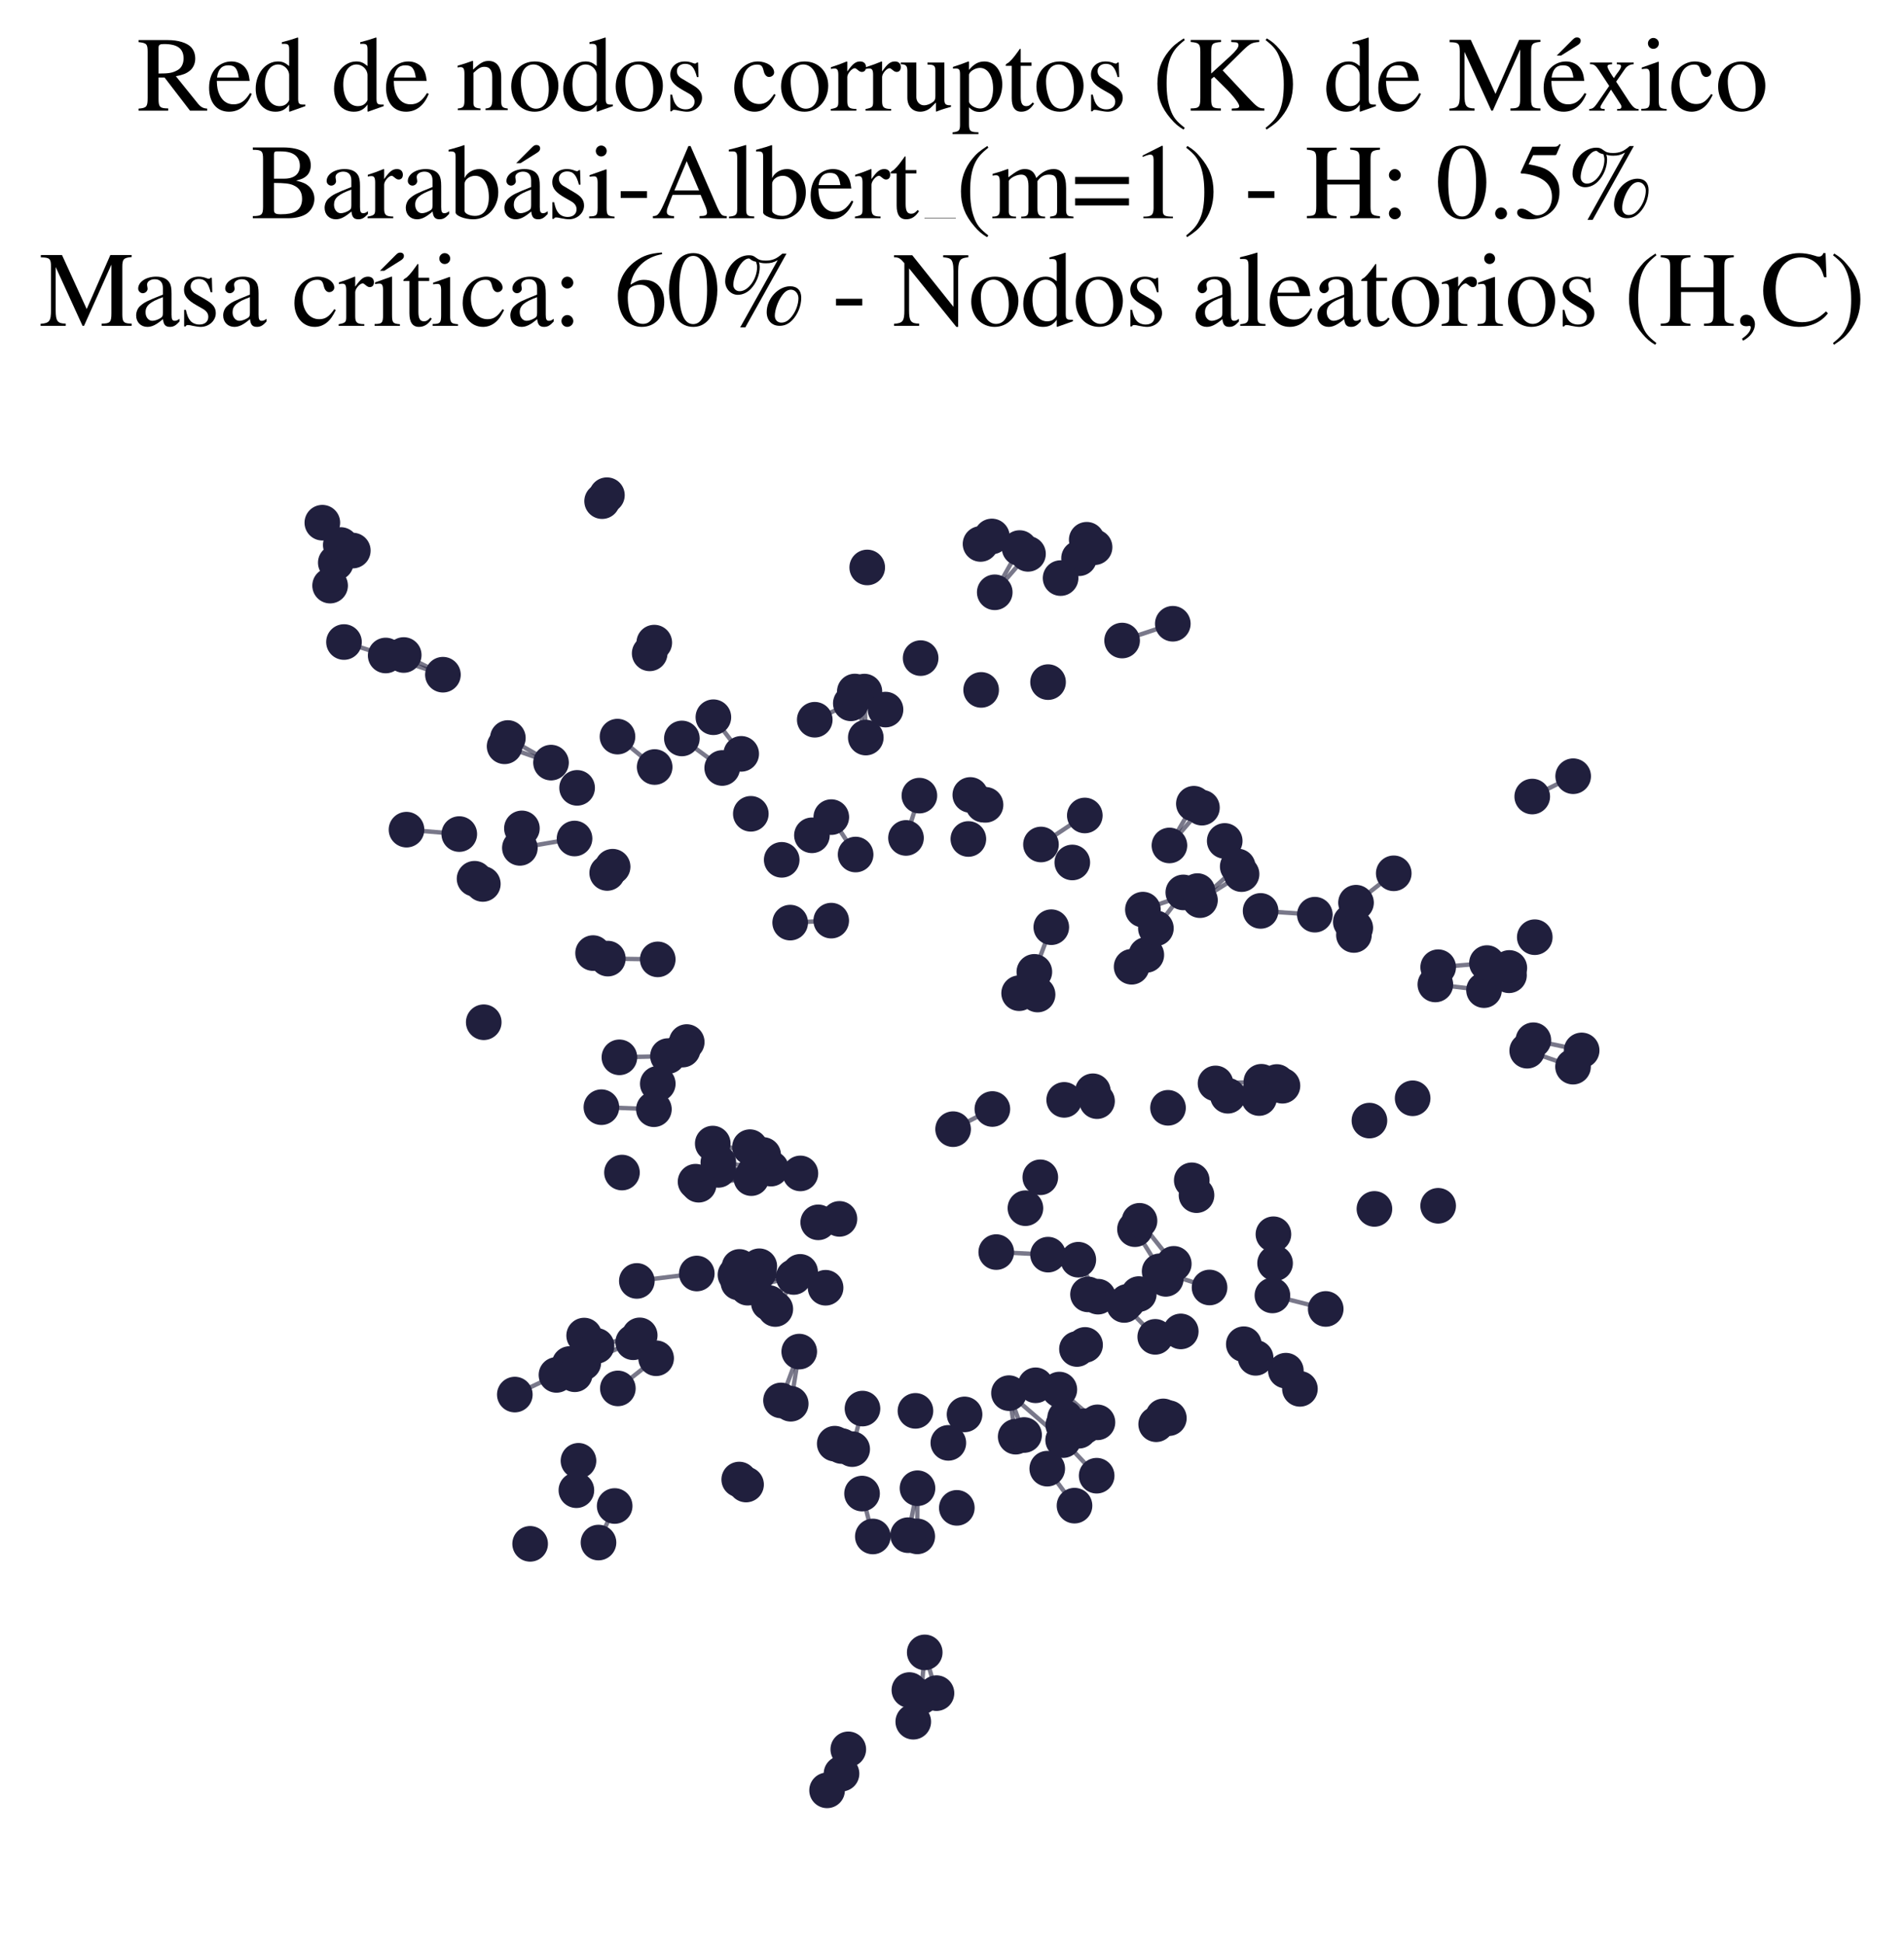 <?xml version="1.0" encoding="utf-8" standalone="no"?>
<!DOCTYPE svg PUBLIC "-//W3C//DTD SVG 1.1//EN"
  "http://www.w3.org/Graphics/SVG/1.1/DTD/svg11.dtd">
<svg xmlns:xlink="http://www.w3.org/1999/xlink" width="174.312pt" height="178.036pt" viewBox="0 0 174.312 178.036" xmlns="http://www.w3.org/2000/svg" version="1.1">
 <defs>
  <style type="text/css">*{stroke-linejoin: round; stroke-linecap: butt}</style>
 </defs>
 <g id="figure_1">
  <g id="patch_1">
   <path d="M 0 178.036 
L 174.312 178.036 
L 174.312 0 
L 0 0 
z
" style="fill: #ffffff"/>
  </g>
  <g id="axes_1">
   <g id="LineCollection_1">
    <path d="M 135.862 90.665 
L 131.407 90.144 
" clip-path="url(#pf2fc0345a2)" style="fill: none; stroke: #201f3d; stroke-opacity: 0.6; stroke-width: 0.4"/>
    <path d="M 100.472 130.24 
L 96.984 127.239 
" clip-path="url(#pf2fc0345a2)" style="fill: none; stroke: #201f3d; stroke-opacity: 0.6; stroke-width: 0.4"/>
    <path d="M 104.946 87.437 
L 103.601 88.525 
" clip-path="url(#pf2fc0345a2)" style="fill: none; stroke: #201f3d; stroke-opacity: 0.6; stroke-width: 0.4"/>
    <path d="M 83.255 154.754 
L 83.611 157.653 
" clip-path="url(#pf2fc0345a2)" style="fill: none; stroke: #201f3d; stroke-opacity: 0.6; stroke-width: 0.4"/>
    <path d="M 78.332 78.247 
L 76.105 74.822 
" clip-path="url(#pf2fc0345a2)" style="fill: none; stroke: #201f3d; stroke-opacity: 0.6; stroke-width: 0.4"/>
    <path d="M 93.757 131.4 
L 92.372 127.567 
" clip-path="url(#pf2fc0345a2)" style="fill: none; stroke: #201f3d; stroke-opacity: 0.6; stroke-width: 0.4"/>
    <path d="M 111.282 99.206 
L 115.275 100.546 
" clip-path="url(#pf2fc0345a2)" style="fill: none; stroke: #201f3d; stroke-opacity: 0.6; stroke-width: 0.4"/>
    <path d="M 111.282 99.206 
L 115.405 99.827 
" clip-path="url(#pf2fc0345a2)" style="fill: none; stroke: #201f3d; stroke-opacity: 0.6; stroke-width: 0.4"/>
    <path d="M 111.282 99.206 
L 115.479 99.054 
" clip-path="url(#pf2fc0345a2)" style="fill: none; stroke: #201f3d; stroke-opacity: 0.6; stroke-width: 0.4"/>
    <path d="M 70.389 119.313 
L 73.254 116.461 
" clip-path="url(#pf2fc0345a2)" style="fill: none; stroke: #201f3d; stroke-opacity: 0.6; stroke-width: 0.4"/>
    <path d="M 79.264 67.537 
L 78.259 63.321 
" clip-path="url(#pf2fc0345a2)" style="fill: none; stroke: #201f3d; stroke-opacity: 0.6; stroke-width: 0.4"/>
    <path d="M 79.264 67.537 
L 79.137 63.327 
" clip-path="url(#pf2fc0345a2)" style="fill: none; stroke: #201f3d; stroke-opacity: 0.6; stroke-width: 0.4"/>
    <path d="M 115.409 83.41 
L 120.375 83.755 
" clip-path="url(#pf2fc0345a2)" style="fill: none; stroke: #201f3d; stroke-opacity: 0.6; stroke-width: 0.4"/>
    <path d="M 104.632 83.291 
L 109.625 81.594 
" clip-path="url(#pf2fc0345a2)" style="fill: none; stroke: #201f3d; stroke-opacity: 0.6; stroke-width: 0.4"/>
    <path d="M 40.55 61.781 
L 35.31 60.022 
" clip-path="url(#pf2fc0345a2)" style="fill: none; stroke: #201f3d; stroke-opacity: 0.6; stroke-width: 0.4"/>
    <path d="M 40.55 61.781 
L 36.961 59.978 
" clip-path="url(#pf2fc0345a2)" style="fill: none; stroke: #201f3d; stroke-opacity: 0.6; stroke-width: 0.4"/>
    <path d="M 97.098 52.935 
L 100.209 50.107 
" clip-path="url(#pf2fc0345a2)" style="fill: none; stroke: #201f3d; stroke-opacity: 0.6; stroke-width: 0.4"/>
    <path d="M 97.098 52.935 
L 99.491 49.424 
" clip-path="url(#pf2fc0345a2)" style="fill: none; stroke: #201f3d; stroke-opacity: 0.6; stroke-width: 0.4"/>
    <path d="M 106.165 116.411 
L 110.735 117.892 
" clip-path="url(#pf2fc0345a2)" style="fill: none; stroke: #201f3d; stroke-opacity: 0.6; stroke-width: 0.4"/>
    <path d="M 140.381 95.252 
L 144.801 96.184 
" clip-path="url(#pf2fc0345a2)" style="fill: none; stroke: #201f3d; stroke-opacity: 0.6; stroke-width: 0.4"/>
    <path d="M 92.372 127.567 
L 97.332 131.868 
" clip-path="url(#pf2fc0345a2)" style="fill: none; stroke: #201f3d; stroke-opacity: 0.6; stroke-width: 0.4"/>
    <path d="M 92.372 127.567 
L 92.986 131.554 
" clip-path="url(#pf2fc0345a2)" style="fill: none; stroke: #201f3d; stroke-opacity: 0.6; stroke-width: 0.4"/>
    <path d="M 95.876 134.482 
L 98.371 137.869 
" clip-path="url(#pf2fc0345a2)" style="fill: none; stroke: #201f3d; stroke-opacity: 0.6; stroke-width: 0.4"/>
    <path d="M 73.254 116.461 
L 70.98 119.863 
" clip-path="url(#pf2fc0345a2)" style="fill: none; stroke: #201f3d; stroke-opacity: 0.6; stroke-width: 0.4"/>
    <path d="M 60.217 87.848 
L 55.649 87.778 
" clip-path="url(#pf2fc0345a2)" style="fill: none; stroke: #201f3d; stroke-opacity: 0.6; stroke-width: 0.4"/>
    <path d="M 107.062 77.417 
L 109.299 73.595 
" clip-path="url(#pf2fc0345a2)" style="fill: none; stroke: #201f3d; stroke-opacity: 0.6; stroke-width: 0.4"/>
    <path d="M 107.062 77.417 
L 110.038 73.957 
" clip-path="url(#pf2fc0345a2)" style="fill: none; stroke: #201f3d; stroke-opacity: 0.6; stroke-width: 0.4"/>
    <path d="M 61.152 96.702 
L 56.707 96.817 
" clip-path="url(#pf2fc0345a2)" style="fill: none; stroke: #201f3d; stroke-opacity: 0.6; stroke-width: 0.4"/>
    <path d="M 74.908 111.927 
L 76.852 111.611 
" clip-path="url(#pf2fc0345a2)" style="fill: none; stroke: #201f3d; stroke-opacity: 0.6; stroke-width: 0.4"/>
    <path d="M 72.663 116.929 
L 68.448 117.912 
" clip-path="url(#pf2fc0345a2)" style="fill: none; stroke: #201f3d; stroke-opacity: 0.6; stroke-width: 0.4"/>
    <path d="M 72.663 116.929 
L 67.332 116.732 
" clip-path="url(#pf2fc0345a2)" style="fill: none; stroke: #201f3d; stroke-opacity: 0.6; stroke-width: 0.4"/>
    <path d="M 72.663 116.929 
L 68.644 116.783 
" clip-path="url(#pf2fc0345a2)" style="fill: none; stroke: #201f3d; stroke-opacity: 0.6; stroke-width: 0.4"/>
    <path d="M 72.663 116.929 
L 67.968 116.652 
" clip-path="url(#pf2fc0345a2)" style="fill: none; stroke: #201f3d; stroke-opacity: 0.6; stroke-width: 0.4"/>
    <path d="M 72.663 116.929 
L 67.698 116.009 
" clip-path="url(#pf2fc0345a2)" style="fill: none; stroke: #201f3d; stroke-opacity: 0.6; stroke-width: 0.4"/>
    <path d="M 72.663 116.929 
L 67.6 117.43 
" clip-path="url(#pf2fc0345a2)" style="fill: none; stroke: #201f3d; stroke-opacity: 0.6; stroke-width: 0.4"/>
    <path d="M 78.921 136.762 
L 79.908 140.691 
" clip-path="url(#pf2fc0345a2)" style="fill: none; stroke: #201f3d; stroke-opacity: 0.6; stroke-width: 0.4"/>
    <path d="M 78.961 128.98 
L 78.018 132.693 
" clip-path="url(#pf2fc0345a2)" style="fill: none; stroke: #201f3d; stroke-opacity: 0.6; stroke-width: 0.4"/>
    <path d="M 35.31 60.022 
L 31.492 58.79 
" clip-path="url(#pf2fc0345a2)" style="fill: none; stroke: #201f3d; stroke-opacity: 0.6; stroke-width: 0.4"/>
    <path d="M 87.257 103.395 
L 90.852 101.549 
" clip-path="url(#pf2fc0345a2)" style="fill: none; stroke: #201f3d; stroke-opacity: 0.6; stroke-width: 0.4"/>
    <path d="M 114.954 124.335 
L 119.009 127.174 
" clip-path="url(#pf2fc0345a2)" style="fill: none; stroke: #201f3d; stroke-opacity: 0.6; stroke-width: 0.4"/>
    <path d="M 116.894 99.077 
L 112.411 100.337 
" clip-path="url(#pf2fc0345a2)" style="fill: none; stroke: #201f3d; stroke-opacity: 0.6; stroke-width: 0.4"/>
    <path d="M 60.068 124.373 
L 56.565 127.134 
" clip-path="url(#pf2fc0345a2)" style="fill: none; stroke: #201f3d; stroke-opacity: 0.6; stroke-width: 0.4"/>
    <path d="M 57.97 122.908 
L 53.401 124.783 
" clip-path="url(#pf2fc0345a2)" style="fill: none; stroke: #201f3d; stroke-opacity: 0.6; stroke-width: 0.4"/>
    <path d="M 55.058 101.383 
L 59.865 101.569 
" clip-path="url(#pf2fc0345a2)" style="fill: none; stroke: #201f3d; stroke-opacity: 0.6; stroke-width: 0.4"/>
    <path d="M 112.411 100.337 
L 117.409 99.418 
" clip-path="url(#pf2fc0345a2)" style="fill: none; stroke: #201f3d; stroke-opacity: 0.6; stroke-width: 0.4"/>
    <path d="M 104.323 111.787 
L 107.461 115.727 
" clip-path="url(#pf2fc0345a2)" style="fill: none; stroke: #201f3d; stroke-opacity: 0.6; stroke-width: 0.4"/>
    <path d="M 83.135 140.574 
L 83.997 136.273 
" clip-path="url(#pf2fc0345a2)" style="fill: none; stroke: #201f3d; stroke-opacity: 0.6; stroke-width: 0.4"/>
    <path d="M 108.332 81.716 
L 105.823 85.002 
" clip-path="url(#pf2fc0345a2)" style="fill: none; stroke: #201f3d; stroke-opacity: 0.6; stroke-width: 0.4"/>
    <path d="M 103.907 112.554 
L 106.728 117.103 
" clip-path="url(#pf2fc0345a2)" style="fill: none; stroke: #201f3d; stroke-opacity: 0.6; stroke-width: 0.4"/>
    <path d="M 102.924 119.493 
L 105.763 122.413 
" clip-path="url(#pf2fc0345a2)" style="fill: none; stroke: #201f3d; stroke-opacity: 0.6; stroke-width: 0.4"/>
    <path d="M 82.944 76.728 
L 84.171 72.853 
" clip-path="url(#pf2fc0345a2)" style="fill: none; stroke: #201f3d; stroke-opacity: 0.6; stroke-width: 0.4"/>
    <path d="M 85.735 155.037 
L 84.66 151.306 
" clip-path="url(#pf2fc0345a2)" style="fill: none; stroke: #201f3d; stroke-opacity: 0.6; stroke-width: 0.4"/>
    <path d="M 50.945 125.898 
L 47.132 127.698 
" clip-path="url(#pf2fc0345a2)" style="fill: none; stroke: #201f3d; stroke-opacity: 0.6; stroke-width: 0.4"/>
    <path d="M 97.511 129.834 
L 94.81 126.848 
" clip-path="url(#pf2fc0345a2)" style="fill: none; stroke: #201f3d; stroke-opacity: 0.6; stroke-width: 0.4"/>
    <path d="M 94.695 88.99 
L 96.246 84.901 
" clip-path="url(#pf2fc0345a2)" style="fill: none; stroke: #201f3d; stroke-opacity: 0.6; stroke-width: 0.4"/>
    <path d="M 77.041 162.409 
L 77.661 160.182 
" clip-path="url(#pf2fc0345a2)" style="fill: none; stroke: #201f3d; stroke-opacity: 0.6; stroke-width: 0.4"/>
    <path d="M 50.446 69.831 
L 46.495 67.578 
" clip-path="url(#pf2fc0345a2)" style="fill: none; stroke: #201f3d; stroke-opacity: 0.6; stroke-width: 0.4"/>
    <path d="M 50.446 69.831 
L 46.196 68.338 
" clip-path="url(#pf2fc0345a2)" style="fill: none; stroke: #201f3d; stroke-opacity: 0.6; stroke-width: 0.4"/>
    <path d="M 73.171 123.762 
L 71.502 128.235 
" clip-path="url(#pf2fc0345a2)" style="fill: none; stroke: #201f3d; stroke-opacity: 0.6; stroke-width: 0.4"/>
    <path d="M 73.171 123.762 
L 72.392 128.538 
" clip-path="url(#pf2fc0345a2)" style="fill: none; stroke: #201f3d; stroke-opacity: 0.6; stroke-width: 0.4"/>
    <path d="M 42.047 76.374 
L 37.216 75.97 
" clip-path="url(#pf2fc0345a2)" style="fill: none; stroke: #201f3d; stroke-opacity: 0.6; stroke-width: 0.4"/>
    <path d="M 91.07 54.235 
L 93.347 50.184 
" clip-path="url(#pf2fc0345a2)" style="fill: none; stroke: #201f3d; stroke-opacity: 0.6; stroke-width: 0.4"/>
    <path d="M 91.07 54.235 
L 94.114 50.717 
" clip-path="url(#pf2fc0345a2)" style="fill: none; stroke: #201f3d; stroke-opacity: 0.6; stroke-width: 0.4"/>
    <path d="M 102.73 58.653 
L 107.371 57.115 
" clip-path="url(#pf2fc0345a2)" style="fill: none; stroke: #201f3d; stroke-opacity: 0.6; stroke-width: 0.4"/>
    <path d="M 56.274 137.901 
L 54.792 141.248 
" clip-path="url(#pf2fc0345a2)" style="fill: none; stroke: #201f3d; stroke-opacity: 0.6; stroke-width: 0.4"/>
    <path d="M 116.49 118.621 
L 121.37 119.857 
" clip-path="url(#pf2fc0345a2)" style="fill: none; stroke: #201f3d; stroke-opacity: 0.6; stroke-width: 0.4"/>
    <path d="M 113.871 123.086 
L 117.721 125.51 
" clip-path="url(#pf2fc0345a2)" style="fill: none; stroke: #201f3d; stroke-opacity: 0.6; stroke-width: 0.4"/>
    <path d="M 68.783 107.879 
L 63.679 108.205 
" clip-path="url(#pf2fc0345a2)" style="fill: none; stroke: #201f3d; stroke-opacity: 0.6; stroke-width: 0.4"/>
    <path d="M 68.783 107.879 
L 63.96 108.483 
" clip-path="url(#pf2fc0345a2)" style="fill: none; stroke: #201f3d; stroke-opacity: 0.6; stroke-width: 0.4"/>
    <path d="M 70.587 107.008 
L 65.764 106.451 
" clip-path="url(#pf2fc0345a2)" style="fill: none; stroke: #201f3d; stroke-opacity: 0.6; stroke-width: 0.4"/>
    <path d="M 70.587 107.008 
L 65.77 107.124 
" clip-path="url(#pf2fc0345a2)" style="fill: none; stroke: #201f3d; stroke-opacity: 0.6; stroke-width: 0.4"/>
    <path d="M 95.301 77.328 
L 99.315 74.671 
" clip-path="url(#pf2fc0345a2)" style="fill: none; stroke: #201f3d; stroke-opacity: 0.6; stroke-width: 0.4"/>
    <path d="M 84.311 155.371 
L 84.66 151.306 
" clip-path="url(#pf2fc0345a2)" style="fill: none; stroke: #201f3d; stroke-opacity: 0.6; stroke-width: 0.4"/>
    <path d="M 66.118 70.323 
L 62.426 67.618 
" clip-path="url(#pf2fc0345a2)" style="fill: none; stroke: #201f3d; stroke-opacity: 0.6; stroke-width: 0.4"/>
    <path d="M 91.207 114.65 
L 95.95 114.885 
" clip-path="url(#pf2fc0345a2)" style="fill: none; stroke: #201f3d; stroke-opacity: 0.6; stroke-width: 0.4"/>
    <path d="M 83.975 140.683 
L 83.997 136.273 
" clip-path="url(#pf2fc0345a2)" style="fill: none; stroke: #201f3d; stroke-opacity: 0.6; stroke-width: 0.4"/>
    <path d="M 69.096 107.358 
L 73.277 107.447 
" clip-path="url(#pf2fc0345a2)" style="fill: none; stroke: #201f3d; stroke-opacity: 0.6; stroke-width: 0.4"/>
    <path d="M 140.277 72.938 
L 144.024 71.076 
" clip-path="url(#pf2fc0345a2)" style="fill: none; stroke: #201f3d; stroke-opacity: 0.6; stroke-width: 0.4"/>
    <path d="M 97.427 100.713 
L 100.434 100.829 
" clip-path="url(#pf2fc0345a2)" style="fill: none; stroke: #201f3d; stroke-opacity: 0.6; stroke-width: 0.4"/>
    <path d="M 97.427 100.713 
L 100.055 99.925 
" clip-path="url(#pf2fc0345a2)" style="fill: none; stroke: #201f3d; stroke-opacity: 0.6; stroke-width: 0.4"/>
    <path d="M 59.934 70.236 
L 56.532 67.45 
" clip-path="url(#pf2fc0345a2)" style="fill: none; stroke: #201f3d; stroke-opacity: 0.6; stroke-width: 0.4"/>
    <path d="M 76.099 84.3 
L 72.342 84.482 
" clip-path="url(#pf2fc0345a2)" style="fill: none; stroke: #201f3d; stroke-opacity: 0.6; stroke-width: 0.4"/>
    <path d="M 144.012 97.672 
L 139.816 96.211 
" clip-path="url(#pf2fc0345a2)" style="fill: none; stroke: #201f3d; stroke-opacity: 0.6; stroke-width: 0.4"/>
    <path d="M 54.614 123.238 
L 58.567 122.276 
" clip-path="url(#pf2fc0345a2)" style="fill: none; stroke: #201f3d; stroke-opacity: 0.6; stroke-width: 0.4"/>
    <path d="M 65.253 104.713 
L 69.869 105.76 
" clip-path="url(#pf2fc0345a2)" style="fill: none; stroke: #201f3d; stroke-opacity: 0.6; stroke-width: 0.4"/>
    <path d="M 113.315 79.343 
L 109.858 82.427 
" clip-path="url(#pf2fc0345a2)" style="fill: none; stroke: #201f3d; stroke-opacity: 0.6; stroke-width: 0.4"/>
    <path d="M 52.6 76.781 
L 47.595 77.639 
" clip-path="url(#pf2fc0345a2)" style="fill: none; stroke: #201f3d; stroke-opacity: 0.6; stroke-width: 0.4"/>
    <path d="M 131.667 88.565 
L 136.132 88.186 
" clip-path="url(#pf2fc0345a2)" style="fill: none; stroke: #201f3d; stroke-opacity: 0.6; stroke-width: 0.4"/>
    <path d="M 31.198 49.904 
L 29.511 47.863 
" clip-path="url(#pf2fc0345a2)" style="fill: none; stroke: #201f3d; stroke-opacity: 0.6; stroke-width: 0.4"/>
    <path d="M 100.523 118.733 
L 98.719 115.349 
" clip-path="url(#pf2fc0345a2)" style="fill: none; stroke: #201f3d; stroke-opacity: 0.6; stroke-width: 0.4"/>
    <path d="M 100.4 135.127 
L 97.332 131.868 
" clip-path="url(#pf2fc0345a2)" style="fill: none; stroke: #201f3d; stroke-opacity: 0.6; stroke-width: 0.4"/>
    <path d="M 58.303 117.292 
L 63.791 116.612 
" clip-path="url(#pf2fc0345a2)" style="fill: none; stroke: #201f3d; stroke-opacity: 0.6; stroke-width: 0.4"/>
    <path d="M 124.144 82.658 
L 127.598 79.967 
" clip-path="url(#pf2fc0345a2)" style="fill: none; stroke: #201f3d; stroke-opacity: 0.6; stroke-width: 0.4"/>
    <path d="M 67.857 69.028 
L 65.31 65.675 
" clip-path="url(#pf2fc0345a2)" style="fill: none; stroke: #201f3d; stroke-opacity: 0.6; stroke-width: 0.4"/>
    <path d="M 113.666 80.041 
L 109.858 82.427 
" clip-path="url(#pf2fc0345a2)" style="fill: none; stroke: #201f3d; stroke-opacity: 0.6; stroke-width: 0.4"/>
    <path d="M 74.591 65.905 
L 77.893 64.402 
" clip-path="url(#pf2fc0345a2)" style="fill: none; stroke: #201f3d; stroke-opacity: 0.6; stroke-width: 0.4"/>
   </g>
   <g id="PathCollection_1">
    <defs>
     <path id="mae0b8624f7" d="M 0 1.581 
C 0.419 1.581 0.822 1.415 1.118 1.118 
C 1.415 0.822 1.581 0.419 1.581 0 
C 1.581 -0.419 1.415 -0.822 1.118 -1.118 
C 0.822 -1.415 0.419 -1.581 0 -1.581 
C -0.419 -1.581 -0.822 -1.415 -1.118 -1.118 
C -1.415 -0.822 -1.581 -0.419 -1.581 0 
C -1.581 0.419 -1.415 0.822 -1.118 1.118 
C -0.822 1.415 -0.419 1.581 0 1.581 
z
" style="stroke: #201f3d; stroke-width: 0.1"/>
    </defs>
    <g clip-path="url(#pf2fc0345a2)">
     <use xlink:href="#mae0b8624f7" x="97.511" y="129.834" style="fill: #201f3d; stroke: #201f3d; stroke-width: 0.1"/>
     <use xlink:href="#mae0b8624f7" x="100.055" y="99.925" style="fill: #201f3d; stroke: #201f3d; stroke-width: 0.1"/>
     <use xlink:href="#mae0b8624f7" x="78.921" y="136.762" style="fill: #201f3d; stroke: #201f3d; stroke-width: 0.1"/>
     <use xlink:href="#mae0b8624f7" x="140.509" y="85.817" style="fill: #201f3d; stroke: #201f3d; stroke-width: 0.1"/>
     <use xlink:href="#mae0b8624f7" x="70.587" y="107.008" style="fill: #201f3d; stroke: #201f3d; stroke-width: 0.1"/>
     <use xlink:href="#mae0b8624f7" x="103.907" y="112.554" style="fill: #201f3d; stroke: #201f3d; stroke-width: 0.1"/>
     <use xlink:href="#mae0b8624f7" x="109.106" y="108.078" style="fill: #201f3d; stroke: #201f3d; stroke-width: 0.1"/>
     <use xlink:href="#mae0b8624f7" x="83.255" y="154.754" style="fill: #201f3d; stroke: #201f3d; stroke-width: 0.1"/>
     <use xlink:href="#mae0b8624f7" x="104.258" y="118.495" style="fill: #201f3d; stroke: #201f3d; stroke-width: 0.1"/>
     <use xlink:href="#mae0b8624f7" x="83.975" y="140.683" style="fill: #201f3d; stroke: #201f3d; stroke-width: 0.1"/>
     <use xlink:href="#mae0b8624f7" x="74.591" y="65.905" style="fill: #201f3d; stroke: #201f3d; stroke-width: 0.1"/>
     <use xlink:href="#mae0b8624f7" x="99.491" y="49.424" style="fill: #201f3d; stroke: #201f3d; stroke-width: 0.1"/>
     <use xlink:href="#mae0b8624f7" x="83.611" y="157.653" style="fill: #201f3d; stroke: #201f3d; stroke-width: 0.1"/>
     <use xlink:href="#mae0b8624f7" x="83.997" y="136.273" style="fill: #201f3d; stroke: #201f3d; stroke-width: 0.1"/>
     <use xlink:href="#mae0b8624f7" x="52.152" y="124.899" style="fill: #201f3d; stroke: #201f3d; stroke-width: 0.1"/>
     <use xlink:href="#mae0b8624f7" x="98.169" y="78.974" style="fill: #201f3d; stroke: #201f3d; stroke-width: 0.1"/>
     <use xlink:href="#mae0b8624f7" x="77.052" y="132.41" style="fill: #201f3d; stroke: #201f3d; stroke-width: 0.1"/>
     <use xlink:href="#mae0b8624f7" x="94.114" y="50.717" style="fill: #201f3d; stroke: #201f3d; stroke-width: 0.1"/>
     <use xlink:href="#mae0b8624f7" x="117.409" y="99.418" style="fill: #201f3d; stroke: #201f3d; stroke-width: 0.1"/>
     <use xlink:href="#mae0b8624f7" x="78.018" y="132.693" style="fill: #201f3d; stroke: #201f3d; stroke-width: 0.1"/>
     <use xlink:href="#mae0b8624f7" x="106.496" y="129.697" style="fill: #201f3d; stroke: #201f3d; stroke-width: 0.1"/>
     <use xlink:href="#mae0b8624f7" x="116.735" y="115.669" style="fill: #201f3d; stroke: #201f3d; stroke-width: 0.1"/>
     <use xlink:href="#mae0b8624f7" x="89.824" y="63.173" style="fill: #201f3d; stroke: #201f3d; stroke-width: 0.1"/>
     <use xlink:href="#mae0b8624f7" x="109.858" y="82.427" style="fill: #201f3d; stroke: #201f3d; stroke-width: 0.1"/>
     <use xlink:href="#mae0b8624f7" x="144.801" y="96.184" style="fill: #201f3d; stroke: #201f3d; stroke-width: 0.1"/>
     <use xlink:href="#mae0b8624f7" x="36.961" y="59.978" style="fill: #201f3d; stroke: #201f3d; stroke-width: 0.1"/>
     <use xlink:href="#mae0b8624f7" x="55.649" y="87.778" style="fill: #201f3d; stroke: #201f3d; stroke-width: 0.1"/>
     <use xlink:href="#mae0b8624f7" x="88.306" y="129.514" style="fill: #201f3d; stroke: #201f3d; stroke-width: 0.1"/>
     <use xlink:href="#mae0b8624f7" x="54.792" y="141.248" style="fill: #201f3d; stroke: #201f3d; stroke-width: 0.1"/>
     <use xlink:href="#mae0b8624f7" x="70.98" y="119.863" style="fill: #201f3d; stroke: #201f3d; stroke-width: 0.1"/>
     <use xlink:href="#mae0b8624f7" x="125.829" y="110.697" style="fill: #201f3d; stroke: #201f3d; stroke-width: 0.1"/>
     <use xlink:href="#mae0b8624f7" x="72.342" y="84.482" style="fill: #201f3d; stroke: #201f3d; stroke-width: 0.1"/>
     <use xlink:href="#mae0b8624f7" x="59.865" y="101.569" style="fill: #201f3d; stroke: #201f3d; stroke-width: 0.1"/>
     <use xlink:href="#mae0b8624f7" x="99.315" y="74.671" style="fill: #201f3d; stroke: #201f3d; stroke-width: 0.1"/>
     <use xlink:href="#mae0b8624f7" x="74.332" y="76.488" style="fill: #201f3d; stroke: #201f3d; stroke-width: 0.1"/>
     <use xlink:href="#mae0b8624f7" x="52.6" y="76.781" style="fill: #201f3d; stroke: #201f3d; stroke-width: 0.1"/>
     <use xlink:href="#mae0b8624f7" x="57.97" y="122.908" style="fill: #201f3d; stroke: #201f3d; stroke-width: 0.1"/>
     <use xlink:href="#mae0b8624f7" x="76.105" y="74.822" style="fill: #201f3d; stroke: #201f3d; stroke-width: 0.1"/>
     <use xlink:href="#mae0b8624f7" x="73.171" y="123.762" style="fill: #201f3d; stroke: #201f3d; stroke-width: 0.1"/>
     <use xlink:href="#mae0b8624f7" x="107.062" y="77.417" style="fill: #201f3d; stroke: #201f3d; stroke-width: 0.1"/>
     <use xlink:href="#mae0b8624f7" x="83.81" y="129.19" style="fill: #201f3d; stroke: #201f3d; stroke-width: 0.1"/>
     <use xlink:href="#mae0b8624f7" x="53.48" y="122.295" style="fill: #201f3d; stroke: #201f3d; stroke-width: 0.1"/>
     <use xlink:href="#mae0b8624f7" x="84.285" y="60.262" style="fill: #201f3d; stroke: #201f3d; stroke-width: 0.1"/>
     <use xlink:href="#mae0b8624f7" x="89.769" y="49.809" style="fill: #201f3d; stroke: #201f3d; stroke-width: 0.1"/>
     <use xlink:href="#mae0b8624f7" x="111.282" y="99.206" style="fill: #201f3d; stroke: #201f3d; stroke-width: 0.1"/>
     <use xlink:href="#mae0b8624f7" x="44.287" y="93.604" style="fill: #201f3d; stroke: #201f3d; stroke-width: 0.1"/>
     <use xlink:href="#mae0b8624f7" x="79.395" y="51.961" style="fill: #201f3d; stroke: #201f3d; stroke-width: 0.1"/>
     <use xlink:href="#mae0b8624f7" x="116.49" y="118.621" style="fill: #201f3d; stroke: #201f3d; stroke-width: 0.1"/>
     <use xlink:href="#mae0b8624f7" x="92.986" y="131.554" style="fill: #201f3d; stroke: #201f3d; stroke-width: 0.1"/>
     <use xlink:href="#mae0b8624f7" x="108.332" y="81.716" style="fill: #201f3d; stroke: #201f3d; stroke-width: 0.1"/>
     <use xlink:href="#mae0b8624f7" x="56.942" y="107.368" style="fill: #201f3d; stroke: #201f3d; stroke-width: 0.1"/>
     <use xlink:href="#mae0b8624f7" x="95.876" y="134.482" style="fill: #201f3d; stroke: #201f3d; stroke-width: 0.1"/>
     <use xlink:href="#mae0b8624f7" x="100.4" y="135.127" style="fill: #201f3d; stroke: #201f3d; stroke-width: 0.1"/>
     <use xlink:href="#mae0b8624f7" x="103.601" y="88.525" style="fill: #201f3d; stroke: #201f3d; stroke-width: 0.1"/>
     <use xlink:href="#mae0b8624f7" x="50.945" y="125.898" style="fill: #201f3d; stroke: #201f3d; stroke-width: 0.1"/>
     <use xlink:href="#mae0b8624f7" x="56.565" y="127.134" style="fill: #201f3d; stroke: #201f3d; stroke-width: 0.1"/>
     <use xlink:href="#mae0b8624f7" x="107.01" y="129.858" style="fill: #201f3d; stroke: #201f3d; stroke-width: 0.1"/>
     <use xlink:href="#mae0b8624f7" x="40.55" y="61.781" style="fill: #201f3d; stroke: #201f3d; stroke-width: 0.1"/>
     <use xlink:href="#mae0b8624f7" x="109.542" y="109.438" style="fill: #201f3d; stroke: #201f3d; stroke-width: 0.1"/>
     <use xlink:href="#mae0b8624f7" x="131.407" y="90.144" style="fill: #201f3d; stroke: #201f3d; stroke-width: 0.1"/>
     <use xlink:href="#mae0b8624f7" x="90.806" y="49.122" style="fill: #201f3d; stroke: #201f3d; stroke-width: 0.1"/>
     <use xlink:href="#mae0b8624f7" x="75.72" y="163.938" style="fill: #201f3d; stroke: #201f3d; stroke-width: 0.1"/>
     <use xlink:href="#mae0b8624f7" x="67.6" y="117.43" style="fill: #201f3d; stroke: #201f3d; stroke-width: 0.1"/>
     <use xlink:href="#mae0b8624f7" x="82.944" y="76.728" style="fill: #201f3d; stroke: #201f3d; stroke-width: 0.1"/>
     <use xlink:href="#mae0b8624f7" x="60.22" y="99.239" style="fill: #201f3d; stroke: #201f3d; stroke-width: 0.1"/>
     <use xlink:href="#mae0b8624f7" x="107.461" y="115.727" style="fill: #201f3d; stroke: #201f3d; stroke-width: 0.1"/>
     <use xlink:href="#mae0b8624f7" x="74.908" y="111.927" style="fill: #201f3d; stroke: #201f3d; stroke-width: 0.1"/>
     <use xlink:href="#mae0b8624f7" x="100.523" y="118.733" style="fill: #201f3d; stroke: #201f3d; stroke-width: 0.1"/>
     <use xlink:href="#mae0b8624f7" x="54.297" y="87.271" style="fill: #201f3d; stroke: #201f3d; stroke-width: 0.1"/>
     <use xlink:href="#mae0b8624f7" x="77.893" y="64.402" style="fill: #201f3d; stroke: #201f3d; stroke-width: 0.1"/>
     <use xlink:href="#mae0b8624f7" x="79.137" y="63.327" style="fill: #201f3d; stroke: #201f3d; stroke-width: 0.1"/>
     <use xlink:href="#mae0b8624f7" x="77.041" y="162.409" style="fill: #201f3d; stroke: #201f3d; stroke-width: 0.1"/>
     <use xlink:href="#mae0b8624f7" x="120.375" y="83.755" style="fill: #201f3d; stroke: #201f3d; stroke-width: 0.1"/>
     <use xlink:href="#mae0b8624f7" x="67.332" y="116.732" style="fill: #201f3d; stroke: #201f3d; stroke-width: 0.1"/>
     <use xlink:href="#mae0b8624f7" x="59.934" y="70.236" style="fill: #201f3d; stroke: #201f3d; stroke-width: 0.1"/>
     <use xlink:href="#mae0b8624f7" x="93.757" y="131.4" style="fill: #201f3d; stroke: #201f3d; stroke-width: 0.1"/>
     <use xlink:href="#mae0b8624f7" x="140.277" y="72.938" style="fill: #201f3d; stroke: #201f3d; stroke-width: 0.1"/>
     <use xlink:href="#mae0b8624f7" x="84.66" y="151.306" style="fill: #201f3d; stroke: #201f3d; stroke-width: 0.1"/>
     <use xlink:href="#mae0b8624f7" x="113.871" y="123.086" style="fill: #201f3d; stroke: #201f3d; stroke-width: 0.1"/>
     <use xlink:href="#mae0b8624f7" x="98.719" y="115.349" style="fill: #201f3d; stroke: #201f3d; stroke-width: 0.1"/>
     <use xlink:href="#mae0b8624f7" x="94.695" y="88.99" style="fill: #201f3d; stroke: #201f3d; stroke-width: 0.1"/>
     <use xlink:href="#mae0b8624f7" x="112.124" y="77.003" style="fill: #201f3d; stroke: #201f3d; stroke-width: 0.1"/>
     <use xlink:href="#mae0b8624f7" x="73.254" y="116.461" style="fill: #201f3d; stroke: #201f3d; stroke-width: 0.1"/>
     <use xlink:href="#mae0b8624f7" x="99.609" y="118.525" style="fill: #201f3d; stroke: #201f3d; stroke-width: 0.1"/>
     <use xlink:href="#mae0b8624f7" x="56.274" y="137.901" style="fill: #201f3d; stroke: #201f3d; stroke-width: 0.1"/>
     <use xlink:href="#mae0b8624f7" x="79.908" y="140.691" style="fill: #201f3d; stroke: #201f3d; stroke-width: 0.1"/>
     <use xlink:href="#mae0b8624f7" x="30.742" y="51.524" style="fill: #201f3d; stroke: #201f3d; stroke-width: 0.1"/>
     <use xlink:href="#mae0b8624f7" x="30.222" y="53.623" style="fill: #201f3d; stroke: #201f3d; stroke-width: 0.1"/>
     <use xlink:href="#mae0b8624f7" x="61.152" y="96.702" style="fill: #201f3d; stroke: #201f3d; stroke-width: 0.1"/>
     <use xlink:href="#mae0b8624f7" x="102.924" y="119.493" style="fill: #201f3d; stroke: #201f3d; stroke-width: 0.1"/>
     <use xlink:href="#mae0b8624f7" x="52.835" y="72.143" style="fill: #201f3d; stroke: #201f3d; stroke-width: 0.1"/>
     <use xlink:href="#mae0b8624f7" x="124.075" y="84.966" style="fill: #201f3d; stroke: #201f3d; stroke-width: 0.1"/>
     <use xlink:href="#mae0b8624f7" x="140.381" y="95.252" style="fill: #201f3d; stroke: #201f3d; stroke-width: 0.1"/>
     <use xlink:href="#mae0b8624f7" x="78.961" y="128.98" style="fill: #201f3d; stroke: #201f3d; stroke-width: 0.1"/>
     <use xlink:href="#mae0b8624f7" x="97.427" y="100.713" style="fill: #201f3d; stroke: #201f3d; stroke-width: 0.1"/>
     <use xlink:href="#mae0b8624f7" x="114.954" y="124.335" style="fill: #201f3d; stroke: #201f3d; stroke-width: 0.1"/>
     <use xlink:href="#mae0b8624f7" x="65.764" y="106.451" style="fill: #201f3d; stroke: #201f3d; stroke-width: 0.1"/>
     <use xlink:href="#mae0b8624f7" x="72.392" y="128.538" style="fill: #201f3d; stroke: #201f3d; stroke-width: 0.1"/>
     <use xlink:href="#mae0b8624f7" x="95.301" y="77.328" style="fill: #201f3d; stroke: #201f3d; stroke-width: 0.1"/>
     <use xlink:href="#mae0b8624f7" x="106.932" y="101.44" style="fill: #201f3d; stroke: #201f3d; stroke-width: 0.1"/>
     <use xlink:href="#mae0b8624f7" x="68.738" y="74.519" style="fill: #201f3d; stroke: #201f3d; stroke-width: 0.1"/>
     <use xlink:href="#mae0b8624f7" x="98.597" y="123.524" style="fill: #201f3d; stroke: #201f3d; stroke-width: 0.1"/>
     <use xlink:href="#mae0b8624f7" x="104.632" y="83.291" style="fill: #201f3d; stroke: #201f3d; stroke-width: 0.1"/>
     <use xlink:href="#mae0b8624f7" x="69.514" y="115.949" style="fill: #201f3d; stroke: #201f3d; stroke-width: 0.1"/>
     <use xlink:href="#mae0b8624f7" x="78.332" y="78.247" style="fill: #201f3d; stroke: #201f3d; stroke-width: 0.1"/>
     <use xlink:href="#mae0b8624f7" x="116.583" y="113.017" style="fill: #201f3d; stroke: #201f3d; stroke-width: 0.1"/>
     <use xlink:href="#mae0b8624f7" x="110.735" y="117.892" style="fill: #201f3d; stroke: #201f3d; stroke-width: 0.1"/>
     <use xlink:href="#mae0b8624f7" x="95.24" y="107.802" style="fill: #201f3d; stroke: #201f3d; stroke-width: 0.1"/>
     <use xlink:href="#mae0b8624f7" x="48.534" y="141.366" style="fill: #201f3d; stroke: #201f3d; stroke-width: 0.1"/>
     <use xlink:href="#mae0b8624f7" x="109.299" y="73.595" style="fill: #201f3d; stroke: #201f3d; stroke-width: 0.1"/>
     <use xlink:href="#mae0b8624f7" x="58.303" y="117.292" style="fill: #201f3d; stroke: #201f3d; stroke-width: 0.1"/>
     <use xlink:href="#mae0b8624f7" x="54.614" y="123.238" style="fill: #201f3d; stroke: #201f3d; stroke-width: 0.1"/>
     <use xlink:href="#mae0b8624f7" x="69.45" y="116.518" style="fill: #201f3d; stroke: #201f3d; stroke-width: 0.1"/>
     <use xlink:href="#mae0b8624f7" x="123.667" y="84.422" style="fill: #201f3d; stroke: #201f3d; stroke-width: 0.1"/>
     <use xlink:href="#mae0b8624f7" x="76.099" y="84.3" style="fill: #201f3d; stroke: #201f3d; stroke-width: 0.1"/>
     <use xlink:href="#mae0b8624f7" x="63.791" y="116.612" style="fill: #201f3d; stroke: #201f3d; stroke-width: 0.1"/>
     <use xlink:href="#mae0b8624f7" x="97.345" y="130.484" style="fill: #201f3d; stroke: #201f3d; stroke-width: 0.1"/>
     <use xlink:href="#mae0b8624f7" x="71.502" y="128.235" style="fill: #201f3d; stroke: #201f3d; stroke-width: 0.1"/>
     <use xlink:href="#mae0b8624f7" x="31.492" y="58.79" style="fill: #201f3d; stroke: #201f3d; stroke-width: 0.1"/>
     <use xlink:href="#mae0b8624f7" x="144.012" y="97.672" style="fill: #201f3d; stroke: #201f3d; stroke-width: 0.1"/>
     <use xlink:href="#mae0b8624f7" x="92.372" y="127.567" style="fill: #201f3d; stroke: #201f3d; stroke-width: 0.1"/>
     <use xlink:href="#mae0b8624f7" x="69.869" y="105.76" style="fill: #201f3d; stroke: #201f3d; stroke-width: 0.1"/>
     <use xlink:href="#mae0b8624f7" x="121.37" y="119.857" style="fill: #201f3d; stroke: #201f3d; stroke-width: 0.1"/>
     <use xlink:href="#mae0b8624f7" x="138.179" y="88.632" style="fill: #201f3d; stroke: #201f3d; stroke-width: 0.1"/>
     <use xlink:href="#mae0b8624f7" x="53.401" y="124.783" style="fill: #201f3d; stroke: #201f3d; stroke-width: 0.1"/>
     <use xlink:href="#mae0b8624f7" x="71.566" y="78.733" style="fill: #201f3d; stroke: #201f3d; stroke-width: 0.1"/>
     <use xlink:href="#mae0b8624f7" x="65.77" y="107.124" style="fill: #201f3d; stroke: #201f3d; stroke-width: 0.1"/>
     <use xlink:href="#mae0b8624f7" x="135.862" y="90.665" style="fill: #201f3d; stroke: #201f3d; stroke-width: 0.1"/>
     <use xlink:href="#mae0b8624f7" x="106.728" y="117.103" style="fill: #201f3d; stroke: #201f3d; stroke-width: 0.1"/>
     <use xlink:href="#mae0b8624f7" x="68.657" y="105.043" style="fill: #201f3d; stroke: #201f3d; stroke-width: 0.1"/>
     <use xlink:href="#mae0b8624f7" x="93.347" y="50.184" style="fill: #201f3d; stroke: #201f3d; stroke-width: 0.1"/>
     <use xlink:href="#mae0b8624f7" x="138.15" y="89.303" style="fill: #201f3d; stroke: #201f3d; stroke-width: 0.1"/>
     <use xlink:href="#mae0b8624f7" x="84.311" y="155.371" style="fill: #201f3d; stroke: #201f3d; stroke-width: 0.1"/>
     <use xlink:href="#mae0b8624f7" x="88.832" y="72.792" style="fill: #201f3d; stroke: #201f3d; stroke-width: 0.1"/>
     <use xlink:href="#mae0b8624f7" x="104.946" y="87.437" style="fill: #201f3d; stroke: #201f3d; stroke-width: 0.1"/>
     <use xlink:href="#mae0b8624f7" x="108.099" y="121.915" style="fill: #201f3d; stroke: #201f3d; stroke-width: 0.1"/>
     <use xlink:href="#mae0b8624f7" x="56.086" y="79.363" style="fill: #201f3d; stroke: #201f3d; stroke-width: 0.1"/>
     <use xlink:href="#mae0b8624f7" x="112.411" y="100.337" style="fill: #201f3d; stroke: #201f3d; stroke-width: 0.1"/>
     <use xlink:href="#mae0b8624f7" x="66.118" y="70.323" style="fill: #201f3d; stroke: #201f3d; stroke-width: 0.1"/>
     <use xlink:href="#mae0b8624f7" x="31.198" y="49.904" style="fill: #201f3d; stroke: #201f3d; stroke-width: 0.1"/>
     <use xlink:href="#mae0b8624f7" x="115.405" y="99.827" style="fill: #201f3d; stroke: #201f3d; stroke-width: 0.1"/>
     <use xlink:href="#mae0b8624f7" x="96.984" y="127.239" style="fill: #201f3d; stroke: #201f3d; stroke-width: 0.1"/>
     <use xlink:href="#mae0b8624f7" x="67.677" y="135.478" style="fill: #201f3d; stroke: #201f3d; stroke-width: 0.1"/>
     <use xlink:href="#mae0b8624f7" x="43.447" y="80.464" style="fill: #201f3d; stroke: #201f3d; stroke-width: 0.1"/>
     <use xlink:href="#mae0b8624f7" x="65.31" y="65.675" style="fill: #201f3d; stroke: #201f3d; stroke-width: 0.1"/>
     <use xlink:href="#mae0b8624f7" x="119.009" y="127.174" style="fill: #201f3d; stroke: #201f3d; stroke-width: 0.1"/>
     <use xlink:href="#mae0b8624f7" x="125.372" y="102.61" style="fill: #201f3d; stroke: #201f3d; stroke-width: 0.1"/>
     <use xlink:href="#mae0b8624f7" x="83.135" y="140.574" style="fill: #201f3d; stroke: #201f3d; stroke-width: 0.1"/>
     <use xlink:href="#mae0b8624f7" x="109.625" y="81.594" style="fill: #201f3d; stroke: #201f3d; stroke-width: 0.1"/>
     <use xlink:href="#mae0b8624f7" x="59.479" y="59.826" style="fill: #201f3d; stroke: #201f3d; stroke-width: 0.1"/>
     <use xlink:href="#mae0b8624f7" x="90.852" y="101.549" style="fill: #201f3d; stroke: #201f3d; stroke-width: 0.1"/>
     <use xlink:href="#mae0b8624f7" x="29.511" y="47.863" style="fill: #201f3d; stroke: #201f3d; stroke-width: 0.1"/>
     <use xlink:href="#mae0b8624f7" x="85.735" y="155.037" style="fill: #201f3d; stroke: #201f3d; stroke-width: 0.1"/>
     <use xlink:href="#mae0b8624f7" x="105.848" y="130.414" style="fill: #201f3d; stroke: #201f3d; stroke-width: 0.1"/>
     <use xlink:href="#mae0b8624f7" x="70.389" y="119.313" style="fill: #201f3d; stroke: #201f3d; stroke-width: 0.1"/>
     <use xlink:href="#mae0b8624f7" x="110.038" y="73.957" style="fill: #201f3d; stroke: #201f3d; stroke-width: 0.1"/>
     <use xlink:href="#mae0b8624f7" x="55.563" y="45.342" style="fill: #201f3d; stroke: #201f3d; stroke-width: 0.1"/>
     <use xlink:href="#mae0b8624f7" x="96.246" y="84.901" style="fill: #201f3d; stroke: #201f3d; stroke-width: 0.1"/>
     <use xlink:href="#mae0b8624f7" x="113.315" y="79.343" style="fill: #201f3d; stroke: #201f3d; stroke-width: 0.1"/>
     <use xlink:href="#mae0b8624f7" x="63.679" y="108.205" style="fill: #201f3d; stroke: #201f3d; stroke-width: 0.1"/>
     <use xlink:href="#mae0b8624f7" x="107.371" y="57.115" style="fill: #201f3d; stroke: #201f3d; stroke-width: 0.1"/>
     <use xlink:href="#mae0b8624f7" x="116.894" y="99.077" style="fill: #201f3d; stroke: #201f3d; stroke-width: 0.1"/>
     <use xlink:href="#mae0b8624f7" x="98.787" y="51.118" style="fill: #201f3d; stroke: #201f3d; stroke-width: 0.1"/>
     <use xlink:href="#mae0b8624f7" x="75.584" y="117.916" style="fill: #201f3d; stroke: #201f3d; stroke-width: 0.1"/>
     <use xlink:href="#mae0b8624f7" x="62.871" y="95.418" style="fill: #201f3d; stroke: #201f3d; stroke-width: 0.1"/>
     <use xlink:href="#mae0b8624f7" x="35.31" y="60.022" style="fill: #201f3d; stroke: #201f3d; stroke-width: 0.1"/>
     <use xlink:href="#mae0b8624f7" x="69.096" y="107.358" style="fill: #201f3d; stroke: #201f3d; stroke-width: 0.1"/>
     <use xlink:href="#mae0b8624f7" x="55.589" y="79.936" style="fill: #201f3d; stroke: #201f3d; stroke-width: 0.1"/>
     <use xlink:href="#mae0b8624f7" x="115.409" y="83.41" style="fill: #201f3d; stroke: #201f3d; stroke-width: 0.1"/>
     <use xlink:href="#mae0b8624f7" x="106.165" y="116.411" style="fill: #201f3d; stroke: #201f3d; stroke-width: 0.1"/>
     <use xlink:href="#mae0b8624f7" x="93.302" y="90.945" style="fill: #201f3d; stroke: #201f3d; stroke-width: 0.1"/>
     <use xlink:href="#mae0b8624f7" x="68.448" y="117.912" style="fill: #201f3d; stroke: #201f3d; stroke-width: 0.1"/>
     <use xlink:href="#mae0b8624f7" x="63.96" y="108.483" style="fill: #201f3d; stroke: #201f3d; stroke-width: 0.1"/>
     <use xlink:href="#mae0b8624f7" x="52.621" y="125.838" style="fill: #201f3d; stroke: #201f3d; stroke-width: 0.1"/>
     <use xlink:href="#mae0b8624f7" x="99.301" y="130.596" style="fill: #201f3d; stroke: #201f3d; stroke-width: 0.1"/>
     <use xlink:href="#mae0b8624f7" x="47.595" y="77.639" style="fill: #201f3d; stroke: #201f3d; stroke-width: 0.1"/>
     <use xlink:href="#mae0b8624f7" x="50.446" y="69.831" style="fill: #201f3d; stroke: #201f3d; stroke-width: 0.1"/>
     <use xlink:href="#mae0b8624f7" x="86.821" y="132.12" style="fill: #201f3d; stroke: #201f3d; stroke-width: 0.1"/>
     <use xlink:href="#mae0b8624f7" x="46.495" y="67.578" style="fill: #201f3d; stroke: #201f3d; stroke-width: 0.1"/>
     <use xlink:href="#mae0b8624f7" x="76.852" y="111.611" style="fill: #201f3d; stroke: #201f3d; stroke-width: 0.1"/>
     <use xlink:href="#mae0b8624f7" x="32.301" y="50.414" style="fill: #201f3d; stroke: #201f3d; stroke-width: 0.1"/>
     <use xlink:href="#mae0b8624f7" x="47.781" y="75.854" style="fill: #201f3d; stroke: #201f3d; stroke-width: 0.1"/>
     <use xlink:href="#mae0b8624f7" x="42.047" y="76.374" style="fill: #201f3d; stroke: #201f3d; stroke-width: 0.1"/>
     <use xlink:href="#mae0b8624f7" x="117.721" y="125.51" style="fill: #201f3d; stroke: #201f3d; stroke-width: 0.1"/>
     <use xlink:href="#mae0b8624f7" x="91.07" y="54.235" style="fill: #201f3d; stroke: #201f3d; stroke-width: 0.1"/>
     <use xlink:href="#mae0b8624f7" x="62.499" y="96.109" style="fill: #201f3d; stroke: #201f3d; stroke-width: 0.1"/>
     <use xlink:href="#mae0b8624f7" x="68.302" y="135.935" style="fill: #201f3d; stroke: #201f3d; stroke-width: 0.1"/>
     <use xlink:href="#mae0b8624f7" x="124.144" y="82.658" style="fill: #201f3d; stroke: #201f3d; stroke-width: 0.1"/>
     <use xlink:href="#mae0b8624f7" x="87.598" y="138.071" style="fill: #201f3d; stroke: #201f3d; stroke-width: 0.1"/>
     <use xlink:href="#mae0b8624f7" x="97.098" y="52.935" style="fill: #201f3d; stroke: #201f3d; stroke-width: 0.1"/>
     <use xlink:href="#mae0b8624f7" x="78.259" y="63.321" style="fill: #201f3d; stroke: #201f3d; stroke-width: 0.1"/>
     <use xlink:href="#mae0b8624f7" x="127.598" y="79.967" style="fill: #201f3d; stroke: #201f3d; stroke-width: 0.1"/>
     <use xlink:href="#mae0b8624f7" x="88.654" y="76.824" style="fill: #201f3d; stroke: #201f3d; stroke-width: 0.1"/>
     <use xlink:href="#mae0b8624f7" x="65.253" y="104.713" style="fill: #201f3d; stroke: #201f3d; stroke-width: 0.1"/>
     <use xlink:href="#mae0b8624f7" x="59.899" y="58.843" style="fill: #201f3d; stroke: #201f3d; stroke-width: 0.1"/>
     <use xlink:href="#mae0b8624f7" x="56.707" y="96.817" style="fill: #201f3d; stroke: #201f3d; stroke-width: 0.1"/>
     <use xlink:href="#mae0b8624f7" x="129.329" y="100.567" style="fill: #201f3d; stroke: #201f3d; stroke-width: 0.1"/>
     <use xlink:href="#mae0b8624f7" x="46.196" y="68.338" style="fill: #201f3d; stroke: #201f3d; stroke-width: 0.1"/>
     <use xlink:href="#mae0b8624f7" x="98.778" y="131.008" style="fill: #201f3d; stroke: #201f3d; stroke-width: 0.1"/>
     <use xlink:href="#mae0b8624f7" x="131.667" y="88.565" style="fill: #201f3d; stroke: #201f3d; stroke-width: 0.1"/>
     <use xlink:href="#mae0b8624f7" x="94.991" y="91.067" style="fill: #201f3d; stroke: #201f3d; stroke-width: 0.1"/>
     <use xlink:href="#mae0b8624f7" x="68.783" y="107.879" style="fill: #201f3d; stroke: #201f3d; stroke-width: 0.1"/>
     <use xlink:href="#mae0b8624f7" x="44.203" y="80.942" style="fill: #201f3d; stroke: #201f3d; stroke-width: 0.1"/>
     <use xlink:href="#mae0b8624f7" x="91.207" y="114.65" style="fill: #201f3d; stroke: #201f3d; stroke-width: 0.1"/>
     <use xlink:href="#mae0b8624f7" x="102.73" y="58.653" style="fill: #201f3d; stroke: #201f3d; stroke-width: 0.1"/>
     <use xlink:href="#mae0b8624f7" x="100.472" y="130.24" style="fill: #201f3d; stroke: #201f3d; stroke-width: 0.1"/>
     <use xlink:href="#mae0b8624f7" x="73.277" y="107.447" style="fill: #201f3d; stroke: #201f3d; stroke-width: 0.1"/>
     <use xlink:href="#mae0b8624f7" x="79.264" y="67.537" style="fill: #201f3d; stroke: #201f3d; stroke-width: 0.1"/>
     <use xlink:href="#mae0b8624f7" x="56.532" y="67.45" style="fill: #201f3d; stroke: #201f3d; stroke-width: 0.1"/>
     <use xlink:href="#mae0b8624f7" x="100.209" y="50.107" style="fill: #201f3d; stroke: #201f3d; stroke-width: 0.1"/>
     <use xlink:href="#mae0b8624f7" x="94.81" y="126.848" style="fill: #201f3d; stroke: #201f3d; stroke-width: 0.1"/>
     <use xlink:href="#mae0b8624f7" x="60.068" y="124.373" style="fill: #201f3d; stroke: #201f3d; stroke-width: 0.1"/>
     <use xlink:href="#mae0b8624f7" x="55.058" y="101.383" style="fill: #201f3d; stroke: #201f3d; stroke-width: 0.1"/>
     <use xlink:href="#mae0b8624f7" x="67.857" y="69.028" style="fill: #201f3d; stroke: #201f3d; stroke-width: 0.1"/>
     <use xlink:href="#mae0b8624f7" x="115.479" y="99.054" style="fill: #201f3d; stroke: #201f3d; stroke-width: 0.1"/>
     <use xlink:href="#mae0b8624f7" x="100.434" y="100.829" style="fill: #201f3d; stroke: #201f3d; stroke-width: 0.1"/>
     <use xlink:href="#mae0b8624f7" x="103.202" y="119.206" style="fill: #201f3d; stroke: #201f3d; stroke-width: 0.1"/>
     <use xlink:href="#mae0b8624f7" x="93.878" y="110.631" style="fill: #201f3d; stroke: #201f3d; stroke-width: 0.1"/>
     <use xlink:href="#mae0b8624f7" x="105.823" y="85.002" style="fill: #201f3d; stroke: #201f3d; stroke-width: 0.1"/>
     <use xlink:href="#mae0b8624f7" x="87.257" y="103.395" style="fill: #201f3d; stroke: #201f3d; stroke-width: 0.1"/>
     <use xlink:href="#mae0b8624f7" x="72.663" y="116.929" style="fill: #201f3d; stroke: #201f3d; stroke-width: 0.1"/>
     <use xlink:href="#mae0b8624f7" x="136.132" y="88.186" style="fill: #201f3d; stroke: #201f3d; stroke-width: 0.1"/>
     <use xlink:href="#mae0b8624f7" x="139.816" y="96.211" style="fill: #201f3d; stroke: #201f3d; stroke-width: 0.1"/>
     <use xlink:href="#mae0b8624f7" x="105.763" y="122.413" style="fill: #201f3d; stroke: #201f3d; stroke-width: 0.1"/>
     <use xlink:href="#mae0b8624f7" x="55.124" y="45.889" style="fill: #201f3d; stroke: #201f3d; stroke-width: 0.1"/>
     <use xlink:href="#mae0b8624f7" x="58.567" y="122.276" style="fill: #201f3d; stroke: #201f3d; stroke-width: 0.1"/>
     <use xlink:href="#mae0b8624f7" x="52.768" y="136.455" style="fill: #201f3d; stroke: #201f3d; stroke-width: 0.1"/>
     <use xlink:href="#mae0b8624f7" x="113.666" y="80.041" style="fill: #201f3d; stroke: #201f3d; stroke-width: 0.1"/>
     <use xlink:href="#mae0b8624f7" x="60.217" y="87.848" style="fill: #201f3d; stroke: #201f3d; stroke-width: 0.1"/>
     <use xlink:href="#mae0b8624f7" x="115.275" y="100.546" style="fill: #201f3d; stroke: #201f3d; stroke-width: 0.1"/>
     <use xlink:href="#mae0b8624f7" x="98.371" y="137.869" style="fill: #201f3d; stroke: #201f3d; stroke-width: 0.1"/>
     <use xlink:href="#mae0b8624f7" x="76.421" y="132.194" style="fill: #201f3d; stroke: #201f3d; stroke-width: 0.1"/>
     <use xlink:href="#mae0b8624f7" x="37.216" y="75.97" style="fill: #201f3d; stroke: #201f3d; stroke-width: 0.1"/>
     <use xlink:href="#mae0b8624f7" x="104.323" y="111.787" style="fill: #201f3d; stroke: #201f3d; stroke-width: 0.1"/>
     <use xlink:href="#mae0b8624f7" x="52.96" y="133.763" style="fill: #201f3d; stroke: #201f3d; stroke-width: 0.1"/>
     <use xlink:href="#mae0b8624f7" x="144.024" y="71.076" style="fill: #201f3d; stroke: #201f3d; stroke-width: 0.1"/>
     <use xlink:href="#mae0b8624f7" x="81.069" y="64.975" style="fill: #201f3d; stroke: #201f3d; stroke-width: 0.1"/>
     <use xlink:href="#mae0b8624f7" x="90.023" y="73.68" style="fill: #201f3d; stroke: #201f3d; stroke-width: 0.1"/>
     <use xlink:href="#mae0b8624f7" x="90.226" y="73.697" style="fill: #201f3d; stroke: #201f3d; stroke-width: 0.1"/>
     <use xlink:href="#mae0b8624f7" x="68.644" y="116.783" style="fill: #201f3d; stroke: #201f3d; stroke-width: 0.1"/>
     <use xlink:href="#mae0b8624f7" x="97.332" y="131.868" style="fill: #201f3d; stroke: #201f3d; stroke-width: 0.1"/>
     <use xlink:href="#mae0b8624f7" x="62.426" y="67.618" style="fill: #201f3d; stroke: #201f3d; stroke-width: 0.1"/>
     <use xlink:href="#mae0b8624f7" x="131.664" y="110.412" style="fill: #201f3d; stroke: #201f3d; stroke-width: 0.1"/>
     <use xlink:href="#mae0b8624f7" x="67.968" y="116.652" style="fill: #201f3d; stroke: #201f3d; stroke-width: 0.1"/>
     <use xlink:href="#mae0b8624f7" x="77.661" y="160.182" style="fill: #201f3d; stroke: #201f3d; stroke-width: 0.1"/>
     <use xlink:href="#mae0b8624f7" x="67.698" y="116.009" style="fill: #201f3d; stroke: #201f3d; stroke-width: 0.1"/>
     <use xlink:href="#mae0b8624f7" x="47.132" y="127.698" style="fill: #201f3d; stroke: #201f3d; stroke-width: 0.1"/>
     <use xlink:href="#mae0b8624f7" x="99.339" y="123.15" style="fill: #201f3d; stroke: #201f3d; stroke-width: 0.1"/>
     <use xlink:href="#mae0b8624f7" x="95.95" y="62.46" style="fill: #201f3d; stroke: #201f3d; stroke-width: 0.1"/>
     <use xlink:href="#mae0b8624f7" x="123.951" y="85.614" style="fill: #201f3d; stroke: #201f3d; stroke-width: 0.1"/>
     <use xlink:href="#mae0b8624f7" x="84.171" y="72.853" style="fill: #201f3d; stroke: #201f3d; stroke-width: 0.1"/>
     <use xlink:href="#mae0b8624f7" x="95.95" y="114.885" style="fill: #201f3d; stroke: #201f3d; stroke-width: 0.1"/>
    </g>
   </g>
   <g id="text_1">
    <!-- Red de nodos corruptos (K) de México -->
    <g transform="translate(12.518 10.132) scale(0.096 -0.096)">
     <defs>
      <path id="NimbusRomNo9L-Regu-52" d="M 4218 121 
C 3974 140 3846 205 3661 424 
L 2342 2061 
C 2771 2143 2963 2219 3174 2388 
C 3379 2553 3501 2818 3501 3113 
C 3501 3385 3418 3618 3251 3801 
C 3008 4059 2477 4224 1875 4224 
L 109 4224 
L 109 4102 
C 589 4051 653 3981 653 3528 
L 653 765 
C 653 236 589 159 109 121 
L 109 0 
L 1882 0 
L 1882 134 
C 1389 134 1306 219 1306 692 
L 1306 1984 
L 1664 1984 
L 3187 0 
L 4218 0 
L 4218 121 
z
M 1306 3762 
C 1306 3937 1376 3987 1632 3987 
C 2432 3987 2803 3716 2803 3123 
C 2803 2807 2669 2542 2438 2423 
C 2144 2258 1920 2221 1306 2221 
L 1306 3762 
z
" transform="scale(0.016)"/>
      <path id="NimbusRomNo9L-Regu-65" d="M 2611 1053 
C 2304 564 2029 378 1619 378 
C 1254 378 979 564 794 930 
C 678 1174 634 1386 621 1779 
L 2592 1779 
C 2541 2193 2477 2377 2317 2581 
C 2125 2811 1830 2944 1498 2944 
C 1178 2944 877 2829 634 2611 
C 333 2349 160 1894 160 1370 
C 160 486 621 -64 1357 -64 
C 1965 -64 2445 315 2714 1008 
L 2611 1053 
z
M 634 1984 
C 704 2479 922 2714 1312 2714 
C 1702 2714 1856 2535 1939 1984 
L 634 1984 
z
" transform="scale(0.016)"/>
      <path id="NimbusRomNo9L-Regu-64" d="M 2202 -64 
L 3142 269 
L 3142 365 
C 3027 365 3014 365 2995 365 
C 2765 365 2714 435 2714 731 
L 2714 4364 
L 2682 4377 
C 2374 4268 2150 4204 1741 4096 
L 1741 3994 
C 1792 4000 1830 4000 1882 4000 
C 2118 4000 2176 3936 2176 3672 
L 2176 2669 
C 1933 2874 1760 2944 1504 2944 
C 768 2944 173 2221 173 1312 
C 173 493 653 -64 1357 -64 
C 1715 -64 1958 64 2176 365 
L 2176 -45 
L 2202 -64 
z
M 2176 653 
C 2176 608 2131 531 2067 461 
C 1952 333 1792 269 1606 269 
C 1075 269 723 781 723 1568 
C 723 2291 1037 2765 1523 2765 
C 1862 2765 2176 2464 2176 2125 
L 2176 653 
z
" transform="scale(0.016)"/>
      <path id="NimbusRomNo9L-Regu-6e" d="M 102 2579 
C 141 2598 205 2605 275 2605 
C 454 2605 512 2509 512 2195 
L 512 608 
C 512 243 442 154 115 128 
L 115 32 
L 1472 32 
L 1472 128 
C 1146 154 1050 230 1050 461 
L 1050 2259 
C 1357 2547 1498 2624 1709 2624 
C 2022 2624 2176 2426 2176 2003 
L 2176 666 
C 2176 262 2093 154 1773 128 
L 1773 32 
L 3104 32 
L 3104 128 
C 2790 160 2714 237 2714 550 
L 2714 2016 
C 2714 2618 2432 2976 1958 2976 
C 1664 2976 1466 2867 1030 2458 
L 1030 2963 
L 986 2976 
C 672 2861 454 2790 102 2688 
L 102 2579 
z
" transform="scale(0.016)"/>
      <path id="NimbusRomNo9L-Regu-6f" d="M 1600 2944 
C 768 2944 186 2330 186 1446 
C 186 582 781 -64 1587 -64 
C 2394 -64 3008 614 3008 1498 
C 3008 2336 2419 2944 1600 2944 
z
M 1517 2765 
C 2054 2765 2432 2150 2432 1274 
C 2432 550 2144 115 1664 115 
C 1414 115 1178 269 1043 525 
C 864 858 762 1306 762 1760 
C 762 2368 1062 2765 1517 2765 
z
" transform="scale(0.016)"/>
      <path id="NimbusRomNo9L-Regu-73" d="M 2016 2010 
L 1990 2880 
L 1920 2880 
L 1907 2867 
C 1850 2822 1843 2816 1818 2816 
C 1779 2816 1715 2829 1645 2861 
C 1504 2915 1363 2944 1197 2944 
C 691 2944 326 2616 326 2154 
C 326 1796 531 1539 1075 1231 
L 1446 1020 
C 1670 892 1779 737 1779 539 
C 1779 256 1574 77 1248 77 
C 1030 77 832 159 710 298 
C 576 455 518 600 435 960 
L 333 960 
L 333 -39 
L 416 -39 
C 461 33 486 48 563 48 
C 621 48 710 35 858 -2 
C 1037 -39 1210 -64 1325 -64 
C 1818 -64 2227 308 2227 757 
C 2227 1077 2074 1289 1690 1520 
L 998 1930 
C 819 2033 723 2194 723 2367 
C 723 2624 922 2803 1216 2803 
C 1581 2803 1773 2583 1920 2010 
L 2016 2010 
z
" transform="scale(0.016)"/>
      <path id="NimbusRomNo9L-Regu-63" d="M 2547 998 
C 2240 550 2010 397 1645 397 
C 1062 397 653 909 653 1645 
C 653 2304 1005 2758 1523 2758 
C 1754 2758 1837 2688 1901 2451 
L 1939 2310 
C 1990 2131 2106 2016 2240 2016 
C 2406 2016 2547 2138 2547 2285 
C 2547 2643 2099 2944 1562 2944 
C 1248 2944 922 2816 659 2586 
C 339 2304 160 1869 160 1363 
C 160 531 666 -64 1376 -64 
C 1664 -64 1920 38 2150 237 
C 2323 390 2445 563 2637 941 
L 2547 998 
z
" transform="scale(0.016)"/>
      <path id="NimbusRomNo9L-Regu-72" d="M 45 2496 
C 134 2515 192 2522 269 2522 
C 429 2522 486 2419 486 2138 
L 486 538 
C 486 218 442 173 32 96 
L 32 0 
L 1568 0 
L 1568 102 
C 1133 102 1024 199 1024 565 
L 1024 2013 
C 1024 2219 1299 2541 1472 2541 
C 1510 2541 1568 2509 1638 2445 
C 1741 2355 1811 2317 1894 2317 
C 2048 2317 2144 2426 2144 2605 
C 2144 2816 2010 2944 1792 2944 
C 1523 2944 1338 2797 1024 2343 
L 1024 2931 
L 992 2944 
C 653 2803 422 2721 45 2599 
L 45 2496 
z
" transform="scale(0.016)"/>
      <path id="NimbusRomNo9L-Regu-75" d="M 3066 320 
L 3034 320 
C 2739 320 2669 390 2669 685 
L 2669 2880 
L 1658 2880 
L 1658 2758 
C 2054 2758 2131 2694 2131 2375 
L 2131 875 
C 2131 697 2099 607 2010 537 
C 1837 397 1638 320 1446 320 
C 1197 320 992 537 992 805 
L 992 2880 
L 58 2880 
L 58 2778 
C 365 2778 454 2682 454 2387 
L 454 770 
C 454 263 762 -64 1229 -64 
C 1466 -64 1715 38 1888 211 
L 2163 486 
L 2163 -45 
L 2189 -58 
C 2509 70 2739 141 3066 230 
L 3066 320 
z
" transform="scale(0.016)"/>
      <path id="NimbusRomNo9L-Regu-70" d="M 58 2516 
C 115 2522 160 2522 218 2522 
C 435 2522 480 2458 480 2155 
L 480 -855 
C 480 -1189 410 -1261 32 -1299 
L 32 -1408 
L 1581 -1408 
L 1581 -1293 
C 1101 -1293 1018 -1222 1018 -816 
L 1018 199 
C 1242 -13 1395 -77 1664 -77 
C 2419 -77 3008 643 3008 1575 
C 3008 2372 2560 2944 1939 2944 
C 1581 2944 1299 2784 1018 2438 
L 1018 2931 
L 979 2944 
C 634 2810 410 2726 58 2618 
L 58 2516 
z
M 1018 2136 
C 1018 2329 1376 2560 1670 2560 
C 2144 2560 2458 2071 2458 1324 
C 2458 611 2144 128 1683 128 
C 1382 128 1018 359 1018 552 
L 1018 2136 
z
" transform="scale(0.016)"/>
      <path id="NimbusRomNo9L-Regu-74" d="M 1632 2880 
L 986 2880 
L 986 3622 
C 986 3686 979 3706 941 3706 
C 896 3648 858 3590 813 3526 
C 570 3174 294 2867 192 2841 
C 122 2794 83 2748 83 2715 
C 83 2695 90 2682 109 2682 
L 448 2682 
L 448 751 
C 448 212 640 -64 1018 -64 
C 1331 -64 1574 90 1786 423 
L 1702 493 
C 1568 333 1459 269 1318 269 
C 1082 269 986 443 986 847 
L 986 2682 
L 1632 2682 
L 1632 2880 
z
" transform="scale(0.016)"/>
      <path id="NimbusRomNo9L-Regu-28" d="M 1888 4326 
C 1414 4019 1222 3853 986 3558 
C 531 3002 307 2362 307 1613 
C 307 800 544 173 1107 -480 
C 1370 -787 1536 -928 1869 -1133 
L 1946 -1030 
C 1434 -627 1254 -403 1082 77 
C 928 506 858 992 858 1632 
C 858 2304 941 2829 1114 3226 
C 1293 3622 1485 3853 1946 4224 
L 1888 4326 
z
" transform="scale(0.016)"/>
      <path id="NimbusRomNo9L-Regu-4b" d="M 2643 4109 
C 2720 4096 2784 4096 2810 4096 
C 3002 4096 3078 4045 3078 3917 
C 3078 3775 2931 3583 2579 3257 
L 1446 2224 
L 1446 3534 
C 1446 4000 1517 4071 2035 4109 
L 2035 4231 
L 218 4231 
L 218 4109 
C 717 4071 794 3988 794 3531 
L 794 750 
C 794 217 723 134 218 134 
L 218 0 
L 2022 0 
L 2022 134 
C 1523 134 1446 211 1446 683 
L 1446 1891 
L 1613 2026 
L 2291 1355 
C 2778 876 3123 422 3123 269 
C 3123 179 3034 134 2854 134 
C 2822 134 2752 134 2675 121 
L 2675 0 
L 4627 0 
L 4627 134 
C 4294 134 4205 198 3622 816 
L 2131 2409 
L 3347 3611 
C 3782 4026 3885 4077 4320 4109 
L 4320 4231 
L 2643 4231 
L 2643 4109 
z
" transform="scale(0.016)"/>
      <path id="NimbusRomNo9L-Regu-29" d="M 243 -1133 
C 717 -826 909 -659 1146 -365 
C 1600 192 1824 832 1824 1581 
C 1824 2400 1587 3021 1024 3674 
C 762 3981 595 4122 262 4326 
L 186 4224 
C 698 3821 870 3597 1050 3117 
C 1203 2688 1274 2202 1274 1562 
C 1274 896 1190 365 1018 -26 
C 838 -429 646 -659 186 -1030 
L 243 -1133 
z
" transform="scale(0.016)"/>
      <path id="NimbusRomNo9L-Regu-4d" d="M 4314 3667 
L 4314 751 
C 4314 217 4237 134 3731 134 
L 3731 0 
L 5523 0 
L 5523 134 
C 5056 134 4966 223 4966 681 
L 4966 3536 
C 4966 3993 5050 4077 5523 4115 
L 5523 4237 
L 4250 4237 
L 2835 1004 
L 1357 4237 
L 90 4237 
L 90 4096 
C 614 4096 698 4019 698 3550 
L 698 943 
C 698 282 608 159 77 121 
L 77 0 
L 1581 0 
L 1581 134 
C 1088 134 979 282 979 931 
L 979 3520 
L 2586 0 
L 2675 0 
L 4314 3667 
z
" transform="scale(0.016)"/>
      <path id="NimbusRomNo9L-Regu-b4" d="M 851 3264 
L 1837 3882 
C 1971 3964 2029 4047 2029 4148 
C 2029 4275 1946 4352 1805 4352 
C 1709 4352 1651 4320 1536 4206 
L 595 3264 
L 851 3264 
z
" transform="scale(0.016)"/>
      <path id="NimbusRomNo9L-Regu-78" d="M 1779 0 
L 3066 0 
L 3066 96 
C 2867 96 2739 198 2541 480 
L 1722 1735 
L 2253 2502 
C 2374 2675 2566 2778 2771 2778 
L 2771 2880 
L 1760 2880 
L 1760 2778 
C 1952 2778 2016 2740 2016 2649 
C 2016 2571 1939 2430 1779 2229 
C 1747 2191 1670 2075 1587 1946 
L 1498 2074 
C 1318 2342 1203 2560 1203 2643 
C 1203 2733 1286 2778 1478 2778 
L 1478 2880 
L 154 2880 
L 154 2778 
L 211 2778 
C 403 2778 506 2695 704 2396 
L 1306 1479 
L 576 422 
C 384 160 320 115 109 96 
L 109 0 
L 1037 0 
L 1037 96 
C 858 96 781 128 781 211 
C 781 250 826 346 909 474 
L 1414 1261 
L 1997 365 
C 2022 326 2035 288 2035 250 
C 2035 123 1990 96 1779 96 
L 1779 0 
z
" transform="scale(0.016)"/>
      <path id="NimbusRomNo9L-Regu-69" d="M 1120 2929 
L 128 2579 
L 128 2484 
L 179 2490 
C 256 2502 339 2509 397 2509 
C 550 2509 608 2406 608 2125 
L 608 640 
C 608 179 544 109 102 109 
L 102 0 
L 1619 0 
L 1619 96 
C 1197 128 1146 191 1146 650 
L 1146 2910 
L 1120 2929 
z
M 819 4352 
C 646 4352 499 4205 499 4026 
C 499 3847 640 3699 819 3699 
C 1005 3699 1152 3840 1152 4026 
C 1152 4205 1005 4352 819 4352 
z
" transform="scale(0.016)"/>
     </defs>
     <use xlink:href="#NimbusRomNo9L-Regu-52" transform="scale(0.996)"/>
     <use xlink:href="#NimbusRomNo9L-Regu-65" transform="translate(66.45 0) scale(0.996)"/>
     <use xlink:href="#NimbusRomNo9L-Regu-64" transform="translate(110.684 0) scale(0.996)"/>
     <use xlink:href="#NimbusRomNo9L-Regu-64" transform="translate(185.403 0) scale(0.996)"/>
     <use xlink:href="#NimbusRomNo9L-Regu-65" transform="translate(235.217 0) scale(0.996)"/>
     <use xlink:href="#NimbusRomNo9L-Regu-6e" transform="translate(304.357 0) scale(0.996)"/>
     <use xlink:href="#NimbusRomNo9L-Regu-6f" transform="translate(354.17 0) scale(0.996)"/>
     <use xlink:href="#NimbusRomNo9L-Regu-64" transform="translate(403.983 0) scale(0.996)"/>
     <use xlink:href="#NimbusRomNo9L-Regu-6f" transform="translate(453.796 0) scale(0.996)"/>
     <use xlink:href="#NimbusRomNo9L-Regu-73" transform="translate(503.61 0) scale(0.996)"/>
     <use xlink:href="#NimbusRomNo9L-Regu-63" transform="translate(567.27 0) scale(0.996)"/>
     <use xlink:href="#NimbusRomNo9L-Regu-6f" transform="translate(611.503 0) scale(0.996)"/>
     <use xlink:href="#NimbusRomNo9L-Regu-72" transform="translate(661.317 0) scale(0.996)"/>
     <use xlink:href="#NimbusRomNo9L-Regu-72" transform="translate(694.492 0) scale(0.996)"/>
     <use xlink:href="#NimbusRomNo9L-Regu-75" transform="translate(727.667 0) scale(0.996)"/>
     <use xlink:href="#NimbusRomNo9L-Regu-70" transform="translate(777.48 0) scale(0.996)"/>
     <use xlink:href="#NimbusRomNo9L-Regu-74" transform="translate(827.294 0) scale(0.996)"/>
     <use xlink:href="#NimbusRomNo9L-Regu-6f" transform="translate(854.989 0) scale(0.996)"/>
     <use xlink:href="#NimbusRomNo9L-Regu-73" transform="translate(904.802 0) scale(0.996)"/>
     <use xlink:href="#NimbusRomNo9L-Regu-28" transform="translate(968.462 0) scale(0.996)"/>
     <use xlink:href="#NimbusRomNo9L-Regu-4b" transform="translate(1001.637 0) scale(0.996)"/>
     <use xlink:href="#NimbusRomNo9L-Regu-29" transform="translate(1073.567 0) scale(0.996)"/>
     <use xlink:href="#NimbusRomNo9L-Regu-64" transform="translate(1131.649 0) scale(0.996)"/>
     <use xlink:href="#NimbusRomNo9L-Regu-65" transform="translate(1181.462 0) scale(0.996)"/>
     <use xlink:href="#NimbusRomNo9L-Regu-4d" transform="translate(1250.603 0) scale(0.996)"/>
     <use xlink:href="#NimbusRomNo9L-Regu-b4" transform="translate(1344.699 0.498) scale(0.996)"/>
     <use xlink:href="#NimbusRomNo9L-Regu-65" transform="translate(1339.17 0) scale(0.996)"/>
     <use xlink:href="#NimbusRomNo9L-Regu-78" transform="translate(1383.403 0) scale(0.996)"/>
     <use xlink:href="#NimbusRomNo9L-Regu-69" transform="translate(1433.216 0) scale(0.996)"/>
     <use xlink:href="#NimbusRomNo9L-Regu-63" transform="translate(1460.911 0) scale(0.996)"/>
     <use xlink:href="#NimbusRomNo9L-Regu-6f" transform="translate(1505.145 0) scale(0.996)"/>
    </g>
    <!-- Barabási-Albert_(m=1) - H: 0.5\%  -->
    <g transform="translate(22.977 19.984) scale(0.096 -0.096)">
     <defs>
      <path id="NimbusRomNo9L-Regu-42" d="M 109 4237 
L 109 4096 
C 646 4096 723 4026 723 3548 
L 723 689 
C 723 212 640 128 109 128 
L 109 0 
L 2246 0 
C 2746 0 3200 136 3437 356 
C 3667 564 3795 855 3795 1165 
C 3795 1451 3680 1710 3482 1897 
C 3290 2072 3117 2150 2701 2253 
C 3034 2335 3168 2398 3322 2531 
C 3482 2671 3578 2903 3578 3163 
C 3578 3871 3008 4237 1901 4237 
L 109 4237 
z
M 1376 2112 
C 1997 2112 2291 2080 2522 1982 
C 2886 1827 3059 1568 3059 1159 
C 3059 809 2925 555 2669 406 
C 2464 290 2202 238 1779 238 
C 1466 238 1376 296 1376 504 
L 1376 2112 
z
M 1376 2368 
L 1376 3812 
C 1376 3944 1421 4001 1517 4001 
L 1798 4001 
C 2534 4001 2925 3699 2925 3137 
C 2925 2646 2586 2368 1984 2368 
L 1376 2368 
z
" transform="scale(0.016)"/>
      <path id="NimbusRomNo9L-Regu-61" d="M 2829 423 
C 2720 333 2643 301 2547 301 
C 2400 301 2355 390 2355 672 
L 2355 1920 
C 2355 2253 2323 2438 2227 2592 
C 2086 2822 1811 2944 1434 2944 
C 832 2944 358 2630 358 2227 
C 358 2080 486 1952 634 1952 
C 787 1952 922 2080 922 2221 
C 922 2246 915 2278 909 2323 
C 896 2381 890 2432 890 2477 
C 890 2650 1094 2790 1350 2790 
C 1664 2790 1837 2605 1837 2259 
L 1837 1869 
C 851 1472 742 1421 467 1178 
C 326 1050 237 832 237 621 
C 237 218 518 -64 909 -64 
C 1190 -64 1453 70 1843 403 
C 1875 70 1990 -64 2253 -64 
C 2470 -64 2605 13 2829 256 
L 2829 423 
z
M 1837 783 
C 1837 584 1805 526 1670 449 
C 1517 359 1338 301 1203 301 
C 979 301 800 520 800 796 
L 800 822 
C 800 1201 1062 1433 1837 1715 
L 1837 783 
z
" transform="scale(0.016)"/>
      <path id="NimbusRomNo9L-Regu-62" d="M 979 4364 
L 947 4377 
C 678 4281 506 4230 205 4147 
L 19 4096 
L 19 3994 
C 58 4000 83 4000 128 4000 
C 384 4000 442 3942 442 3673 
L 442 347 
C 442 147 986 -64 1498 -64 
C 2342 -64 2995 640 2995 1555 
C 2995 2342 2509 2944 1869 2944 
C 1478 2944 1107 2714 979 2400 
L 979 4364 
z
M 979 2061 
C 979 2310 1280 2541 1613 2541 
C 2112 2541 2432 2042 2432 1261 
C 2432 550 2125 141 1600 141 
C 1267 141 979 288 979 448 
L 979 2061 
z
" transform="scale(0.016)"/>
      <path id="NimbusRomNo9L-Regu-2d" d="M 250 1619 
L 250 1216 
L 1824 1216 
L 1824 1619 
L 250 1619 
z
" transform="scale(0.016)"/>
      <path id="NimbusRomNo9L-Regu-41" d="M 4518 128 
C 4230 128 4166 192 3942 667 
L 2349 4320 
L 2221 4320 
L 890 1168 
C 480 231 403 128 96 128 
L 96 0 
L 1363 0 
L 1363 128 
C 1056 128 928 212 928 393 
C 928 470 947 560 979 645 
L 1274 1401 
L 2950 1401 
L 3213 778 
C 3290 602 3334 434 3334 342 
C 3334 180 3226 128 2886 128 
L 2886 0 
L 4518 0 
L 4518 128 
z
M 1382 1664 
L 2118 3416 
L 2861 1664 
L 1382 1664 
z
" transform="scale(0.016)"/>
      <path id="NimbusRomNo9L-Regu-6c" d="M 122 4000 
L 160 4000 
C 230 4000 307 4000 358 4000 
C 563 4000 627 3910 627 3610 
L 627 557 
C 627 211 538 128 134 96 
L 134 0 
L 1645 0 
L 1645 109 
C 1242 109 1165 173 1165 528 
L 1165 4371 
L 1139 4384 
C 806 4275 563 4211 122 4103 
L 122 4000 
z
" transform="scale(0.016)"/>
      <path id="NimbusRomNo9L-Regu-6d" d="M 122 2547 
C 205 2566 256 2573 326 2573 
C 493 2573 550 2470 550 2162 
L 550 539 
C 550 192 461 96 102 96 
L 102 0 
L 1523 0 
L 1523 96 
C 1184 96 1088 166 1088 418 
L 1088 2234 
C 1088 2246 1139 2310 1184 2355 
C 1344 2502 1619 2611 1843 2611 
C 2125 2611 2266 2385 2266 1932 
L 2266 528 
C 2266 167 2195 96 1830 96 
L 1830 0 
L 3264 0 
L 3264 96 
C 2899 96 2803 205 2803 603 
L 2803 2221 
C 2995 2496 3206 2611 3501 2611 
C 3866 2611 3981 2438 3981 1907 
L 3981 557 
C 3981 192 3930 141 3558 96 
L 3558 0 
L 4960 0 
L 4960 96 
L 4794 115 
C 4602 115 4518 230 4518 480 
L 4518 1802 
C 4518 2559 4269 2944 3776 2944 
C 3405 2944 3078 2778 2733 2407 
C 2618 2771 2400 2944 2054 2944 
C 1773 2944 1594 2854 1062 2451 
L 1062 2931 
L 1018 2944 
C 691 2822 474 2752 122 2656 
L 122 2547 
z
" transform="scale(0.016)"/>
      <path id="NimbusRomNo9L-Regu-3d" d="M 3418 2470 
L 192 2470 
L 192 2048 
L 3418 2048 
L 3418 2470 
z
M 3418 1190 
L 192 1190 
L 192 768 
L 3418 768 
L 3418 1190 
z
" transform="scale(0.016)"/>
      <path id="NimbusRomNo9L-Regu-31" d="M 1862 4339 
L 710 3757 
L 710 3667 
C 787 3699 858 3725 883 3738 
C 998 3783 1107 3808 1171 3808 
C 1306 3808 1363 3711 1363 3505 
L 1363 592 
C 1363 379 1312 232 1210 173 
C 1114 116 1024 96 755 96 
L 755 0 
L 2522 0 
L 2522 96 
C 2016 96 1914 160 1914 470 
L 1914 4327 
L 1862 4339 
z
" transform="scale(0.016)"/>
      <path id="NimbusRomNo9L-Regu-48" d="M 1338 2304 
L 1338 3533 
C 1338 3990 1408 4059 1901 4104 
L 1901 4224 
L 122 4224 
L 122 4104 
C 614 4059 685 3989 685 3527 
L 685 749 
C 685 210 621 134 122 134 
L 122 0 
L 1901 0 
L 1901 121 
C 1421 159 1338 242 1338 699 
L 1338 2022 
L 3277 2022 
L 3277 757 
C 3277 211 3213 134 2714 134 
L 2714 0 
L 4493 0 
L 4493 121 
C 4013 159 3930 242 3930 696 
L 3930 3529 
C 3930 3989 4000 4059 4493 4104 
L 4493 4224 
L 2714 4224 
L 2714 4104 
C 3206 4059 3277 3990 3277 3533 
L 3277 2304 
L 1338 2304 
z
" transform="scale(0.016)"/>
      <path id="NimbusRomNo9L-Regu-3a" d="M 870 2944 
C 678 2944 518 2777 518 2579 
C 518 2393 678 2233 864 2233 
C 1062 2233 1229 2393 1229 2579 
C 1229 2777 1062 2944 870 2944 
z
M 870 646 
C 678 646 518 480 518 281 
C 518 96 678 -64 864 -64 
C 1062 -64 1229 96 1229 281 
C 1229 480 1062 646 870 646 
z
" transform="scale(0.016)"/>
      <path id="NimbusRomNo9L-Regu-30" d="M 1626 4352 
C 1274 4352 1005 4244 768 4020 
C 397 3661 154 2925 154 2176 
C 154 1479 365 730 666 372 
C 902 90 1229 -64 1600 -64 
C 1926 -64 2202 45 2432 269 
C 2803 621 3046 1364 3046 2138 
C 3046 3450 2464 4352 1626 4352 
z
M 1606 4186 
C 2144 4186 2432 3463 2432 2125 
C 2432 788 2150 103 1600 103 
C 1050 103 768 788 768 2119 
C 768 3476 1056 4186 1606 4186 
z
" transform="scale(0.016)"/>
      <path id="NimbusRomNo9L-Regu-2e" d="M 800 646 
C 608 646 448 480 448 281 
C 448 96 608 -64 794 -64 
C 992 -64 1158 96 1158 281 
C 1158 480 992 646 800 646 
z
" transform="scale(0.016)"/>
      <path id="NimbusRomNo9L-Regu-35" d="M 1158 3776 
L 2413 3776 
C 2515 3776 2541 3789 2560 3834 
L 2803 4403 
L 2746 4448 
C 2650 4314 2586 4282 2451 4282 
L 1114 4282 
L 416 2759 
C 410 2746 410 2740 410 2727 
C 410 2695 435 2676 486 2676 
C 691 2676 947 2631 1210 2547 
C 1946 2309 2285 1910 2285 1274 
C 2285 656 1894 173 1395 173 
C 1267 173 1158 218 966 360 
C 762 508 614 572 480 572 
C 294 572 205 495 205 334 
C 205 90 506 -64 986 -64 
C 1523 -64 1984 110 2304 438 
C 2598 728 2733 1094 2733 1583 
C 2733 2046 2611 2342 2291 2663 
C 2010 2947 1645 3094 890 3229 
L 1158 3776 
z
" transform="scale(0.016)"/>
      <path id="NimbusRomNo9L-Regu-25" d="M 4282 2368 
C 3558 2368 2874 1622 2874 824 
C 2874 325 3181 0 3642 0 
C 3930 0 4166 102 4390 325 
C 4730 670 4941 1187 4941 1686 
C 4941 2120 4698 2368 4282 2368 
z
M 4326 2164 
C 4570 2164 4774 1934 4774 1654 
C 4774 1290 4614 856 4371 556 
C 4166 301 3981 192 3750 192 
C 3520 192 3360 357 3360 601 
C 3360 939 3539 1462 3776 1793 
C 3949 2048 4128 2164 4326 2164 
z
M 4058 4320 
L 3808 4320 
C 3462 4008 3206 3904 2810 3904 
C 2554 3904 2406 3946 2253 4064 
C 2086 4194 2003 4224 1805 4224 
C 1075 4224 390 3468 390 2662 
C 390 2217 730 1856 1146 1856 
C 1421 1856 1709 1984 1920 2209 
C 2253 2549 2458 3056 2458 3526 
C 2458 3615 2445 3693 2413 3808 
C 2528 3763 2643 3744 2829 3744 
C 3110 3744 3277 3788 3533 3931 
L 1286 -96 
L 1594 -96 
L 4058 4320 
z
M 2240 3829 
C 2278 3702 2298 3607 2298 3518 
C 2298 2802 1773 2073 1254 2073 
C 1030 2073 877 2231 877 2460 
C 877 2726 1005 3157 1178 3474 
C 1363 3816 1606 4032 1805 4032 
C 1837 4032 1850 4025 1888 3993 
C 1978 3911 2054 3879 2240 3829 
z
" transform="scale(0.016)"/>
     </defs>
     <use xlink:href="#NimbusRomNo9L-Regu-42" transform="scale(0.996)"/>
     <use xlink:href="#NimbusRomNo9L-Regu-61" transform="translate(66.45 0) scale(0.996)"/>
     <use xlink:href="#NimbusRomNo9L-Regu-72" transform="translate(110.684 0) scale(0.996)"/>
     <use xlink:href="#NimbusRomNo9L-Regu-61" transform="translate(143.859 0) scale(0.996)"/>
     <use xlink:href="#NimbusRomNo9L-Regu-62" transform="translate(188.092 0) scale(0.996)"/>
     <use xlink:href="#NimbusRomNo9L-Regu-b4" transform="translate(243.435 0.498) scale(0.996)"/>
     <use xlink:href="#NimbusRomNo9L-Regu-61" transform="translate(237.906 0) scale(0.996)"/>
     <use xlink:href="#NimbusRomNo9L-Regu-73" transform="translate(282.139 0) scale(0.996)"/>
     <use xlink:href="#NimbusRomNo9L-Regu-69" transform="translate(320.893 0) scale(0.996)"/>
     <use xlink:href="#NimbusRomNo9L-Regu-2d" transform="translate(348.588 0) scale(0.996)"/>
     <use xlink:href="#NimbusRomNo9L-Regu-41" transform="translate(381.763 0) scale(0.996)"/>
     <use xlink:href="#NimbusRomNo9L-Regu-6c" transform="translate(453.693 0) scale(0.996)"/>
     <use xlink:href="#NimbusRomNo9L-Regu-62" transform="translate(481.388 0) scale(0.996)"/>
     <use xlink:href="#NimbusRomNo9L-Regu-65" transform="translate(531.202 0) scale(0.996)"/>
     <use xlink:href="#NimbusRomNo9L-Regu-72" transform="translate(575.435 0) scale(0.996)"/>
     <use xlink:href="#NimbusRomNo9L-Regu-74" transform="translate(608.61 0) scale(0.996)"/>
     <use xlink:href="#NimbusRomNo9L-Regu-28" transform="translate(672.171 0) scale(0.996)"/>
     <use xlink:href="#NimbusRomNo9L-Regu-6d" transform="translate(705.346 0) scale(0.996)"/>
     <use xlink:href="#NimbusRomNo9L-Regu-3d" transform="translate(782.855 0) scale(0.996)"/>
     <use xlink:href="#NimbusRomNo9L-Regu-31" transform="translate(839.043 0) scale(0.996)"/>
     <use xlink:href="#NimbusRomNo9L-Regu-29" transform="translate(888.856 0) scale(0.996)"/>
     <use xlink:href="#NimbusRomNo9L-Regu-2d" transform="translate(946.938 0) scale(0.996)"/>
     <use xlink:href="#NimbusRomNo9L-Regu-48" transform="translate(1005.02 0) scale(0.996)"/>
     <use xlink:href="#NimbusRomNo9L-Regu-3a" transform="translate(1076.95 0) scale(0.996)"/>
     <use xlink:href="#NimbusRomNo9L-Regu-30" transform="translate(1129.552 0) scale(0.996)"/>
     <use xlink:href="#NimbusRomNo9L-Regu-2e" transform="translate(1179.365 0) scale(0.996)"/>
     <use xlink:href="#NimbusRomNo9L-Regu-35" transform="translate(1204.271 0) scale(0.996)"/>
     <use xlink:href="#NimbusRomNo9L-Regu-25" transform="translate(1254.085 0) scale(0.996)"/>
     <path d="M 642.283 0 
L 672.171 0 
L 672.171 0.399 
L 642.283 0.399 
L 642.283 0 
z
"/>
    </g>
    <!-- Masa crítica: 60\% - Nodos aleatorios (H,C) -->
    <g transform="translate(3.6 29.836) scale(0.096 -0.096)">
     <defs>
      <path id="NimbusRomNo9L-Regu-11" d="M 1120 2950 
L 128 2598 
L 128 2502 
L 179 2508 
C 256 2521 339 2528 397 2528 
C 550 2528 608 2424 608 2141 
L 608 644 
C 608 180 544 109 102 109 
L 102 0 
L 1619 0 
L 1619 96 
C 1197 128 1146 192 1146 654 
L 1146 2931 
L 1120 2950 
z
" transform="scale(0.016)"/>
      <path id="NimbusRomNo9L-Regu-36" d="M 2854 4391 
C 2125 4327 1754 4205 1286 3879 
C 595 3386 218 2656 218 1802 
C 218 1248 390 688 666 370 
C 909 89 1254 -64 1651 -64 
C 2445 -64 2995 541 2995 1421 
C 2995 2236 2528 2752 1792 2752 
C 1510 2752 1376 2707 973 2464 
C 1146 3431 1862 4122 2867 4288 
L 2854 4391 
z
M 1549 2458 
C 2099 2458 2419 2000 2419 1204 
C 2419 504 2170 116 1722 116 
C 1158 116 813 714 813 1700 
C 813 2025 864 2203 992 2299 
C 1126 2400 1325 2458 1549 2458 
z
" transform="scale(0.016)"/>
      <path id="NimbusRomNo9L-Regu-4e" d="M 3917 -64 
L 3917 3287 
C 3917 3669 3981 3905 4102 3987 
C 4192 4051 4282 4077 4525 4102 
L 4525 4224 
L 3021 4224 
L 3021 4102 
C 3264 4083 3354 4057 3450 4000 
C 3578 3911 3635 3681 3635 3286 
L 3635 1136 
L 1171 4224 
L 77 4224 
L 77 4102 
C 352 4102 442 4051 698 3751 
L 698 938 
C 698 281 608 159 77 121 
L 77 0 
L 1581 0 
L 1581 134 
C 1088 134 979 281 979 928 
L 979 3439 
L 3808 -64 
L 3917 -64 
z
" transform="scale(0.016)"/>
      <path id="NimbusRomNo9L-Regu-2c" d="M 531 -889 
C 960 -678 1248 -288 1248 96 
C 1248 416 1024 666 736 666 
C 512 666 358 519 358 301 
C 358 96 506 -25 736 -25 
C 774 -25 819 -19 858 -13 
C 902 0 902 0 909 0 
C 960 0 998 -38 998 -89 
C 998 -294 819 -531 474 -768 
L 531 -889 
z
" transform="scale(0.016)"/>
      <path id="NimbusRomNo9L-Regu-43" d="M 3968 2906 
L 3910 4352 
L 3776 4352 
C 3738 4218 3635 4141 3507 4141 
C 3450 4141 3354 4160 3258 4199 
C 2944 4301 2624 4352 2323 4352 
C 1798 4352 1267 4154 870 3802 
C 422 3405 179 2810 179 2106 
C 179 1511 371 960 698 596 
C 1082 180 1670 -64 2304 -64 
C 3027 -64 3661 231 4051 749 
L 3936 864 
C 3462 410 3040 218 2509 218 
C 2106 218 1747 346 1472 589 
C 1120 903 922 1479 922 2189 
C 922 3348 1517 4096 2445 4096 
C 2810 4096 3142 3962 3398 3706 
C 3603 3501 3699 3322 3821 2906 
L 3968 2906 
z
" transform="scale(0.016)"/>
     </defs>
     <use xlink:href="#NimbusRomNo9L-Regu-4d" transform="scale(0.996)"/>
     <use xlink:href="#NimbusRomNo9L-Regu-61" transform="translate(88.567 0) scale(0.996)"/>
     <use xlink:href="#NimbusRomNo9L-Regu-73" transform="translate(132.8 0) scale(0.996)"/>
     <use xlink:href="#NimbusRomNo9L-Regu-61" transform="translate(171.554 0) scale(0.996)"/>
     <use xlink:href="#NimbusRomNo9L-Regu-63" transform="translate(240.694 0) scale(0.996)"/>
     <use xlink:href="#NimbusRomNo9L-Regu-72" transform="translate(284.928 0) scale(0.996)"/>
     <use xlink:href="#NimbusRomNo9L-Regu-b4" transform="translate(315.363 0.498) scale(0.996)"/>
     <use xlink:href="#NimbusRomNo9L-Regu-11" transform="translate(318.103 0) scale(0.996)"/>
     <use xlink:href="#NimbusRomNo9L-Regu-74" transform="translate(345.798 0) scale(0.996)"/>
     <use xlink:href="#NimbusRomNo9L-Regu-69" transform="translate(373.493 0) scale(0.996)"/>
     <use xlink:href="#NimbusRomNo9L-Regu-63" transform="translate(401.189 0) scale(0.996)"/>
     <use xlink:href="#NimbusRomNo9L-Regu-61" transform="translate(445.422 0) scale(0.996)"/>
     <use xlink:href="#NimbusRomNo9L-Regu-3a" transform="translate(489.656 0) scale(0.996)"/>
     <use xlink:href="#NimbusRomNo9L-Regu-36" transform="translate(548.235 0) scale(0.996)"/>
     <use xlink:href="#NimbusRomNo9L-Regu-30" transform="translate(598.048 0) scale(0.996)"/>
     <use xlink:href="#NimbusRomNo9L-Regu-25" transform="translate(647.861 0) scale(0.996)"/>
     <use xlink:href="#NimbusRomNo9L-Regu-2d" transform="translate(755.756 0) scale(0.996)"/>
     <use xlink:href="#NimbusRomNo9L-Regu-4e" transform="translate(813.838 0) scale(0.996)"/>
     <use xlink:href="#NimbusRomNo9L-Regu-6f" transform="translate(885.768 0) scale(0.996)"/>
     <use xlink:href="#NimbusRomNo9L-Regu-64" transform="translate(935.581 0) scale(0.996)"/>
     <use xlink:href="#NimbusRomNo9L-Regu-6f" transform="translate(985.395 0) scale(0.996)"/>
     <use xlink:href="#NimbusRomNo9L-Regu-73" transform="translate(1035.208 0) scale(0.996)"/>
     <use xlink:href="#NimbusRomNo9L-Regu-61" transform="translate(1098.868 0) scale(0.996)"/>
     <use xlink:href="#NimbusRomNo9L-Regu-6c" transform="translate(1143.102 0) scale(0.996)"/>
     <use xlink:href="#NimbusRomNo9L-Regu-65" transform="translate(1170.797 0) scale(0.996)"/>
     <use xlink:href="#NimbusRomNo9L-Regu-61" transform="translate(1215.03 0) scale(0.996)"/>
     <use xlink:href="#NimbusRomNo9L-Regu-74" transform="translate(1259.264 0) scale(0.996)"/>
     <use xlink:href="#NimbusRomNo9L-Regu-6f" transform="translate(1286.959 0) scale(0.996)"/>
     <use xlink:href="#NimbusRomNo9L-Regu-72" transform="translate(1336.772 0) scale(0.996)"/>
     <use xlink:href="#NimbusRomNo9L-Regu-69" transform="translate(1369.948 0) scale(0.996)"/>
     <use xlink:href="#NimbusRomNo9L-Regu-6f" transform="translate(1397.643 0) scale(0.996)"/>
     <use xlink:href="#NimbusRomNo9L-Regu-73" transform="translate(1447.456 0) scale(0.996)"/>
     <use xlink:href="#NimbusRomNo9L-Regu-28" transform="translate(1511.116 0) scale(0.996)"/>
     <use xlink:href="#NimbusRomNo9L-Regu-48" transform="translate(1544.292 0) scale(0.996)"/>
     <use xlink:href="#NimbusRomNo9L-Regu-2c" transform="translate(1616.222 0) scale(0.996)"/>
     <use xlink:href="#NimbusRomNo9L-Regu-43" transform="translate(1641.128 0) scale(0.996)"/>
     <use xlink:href="#NimbusRomNo9L-Regu-29" transform="translate(1707.578 0) scale(0.996)"/>
    </g>
   </g>
  </g>
 </g>
 <defs>
  <clipPath id="pf2fc0345a2">
   <rect x="17.406" y="35.836" width="139.5" height="138.6"/>
  </clipPath>
 </defs>
</svg>
